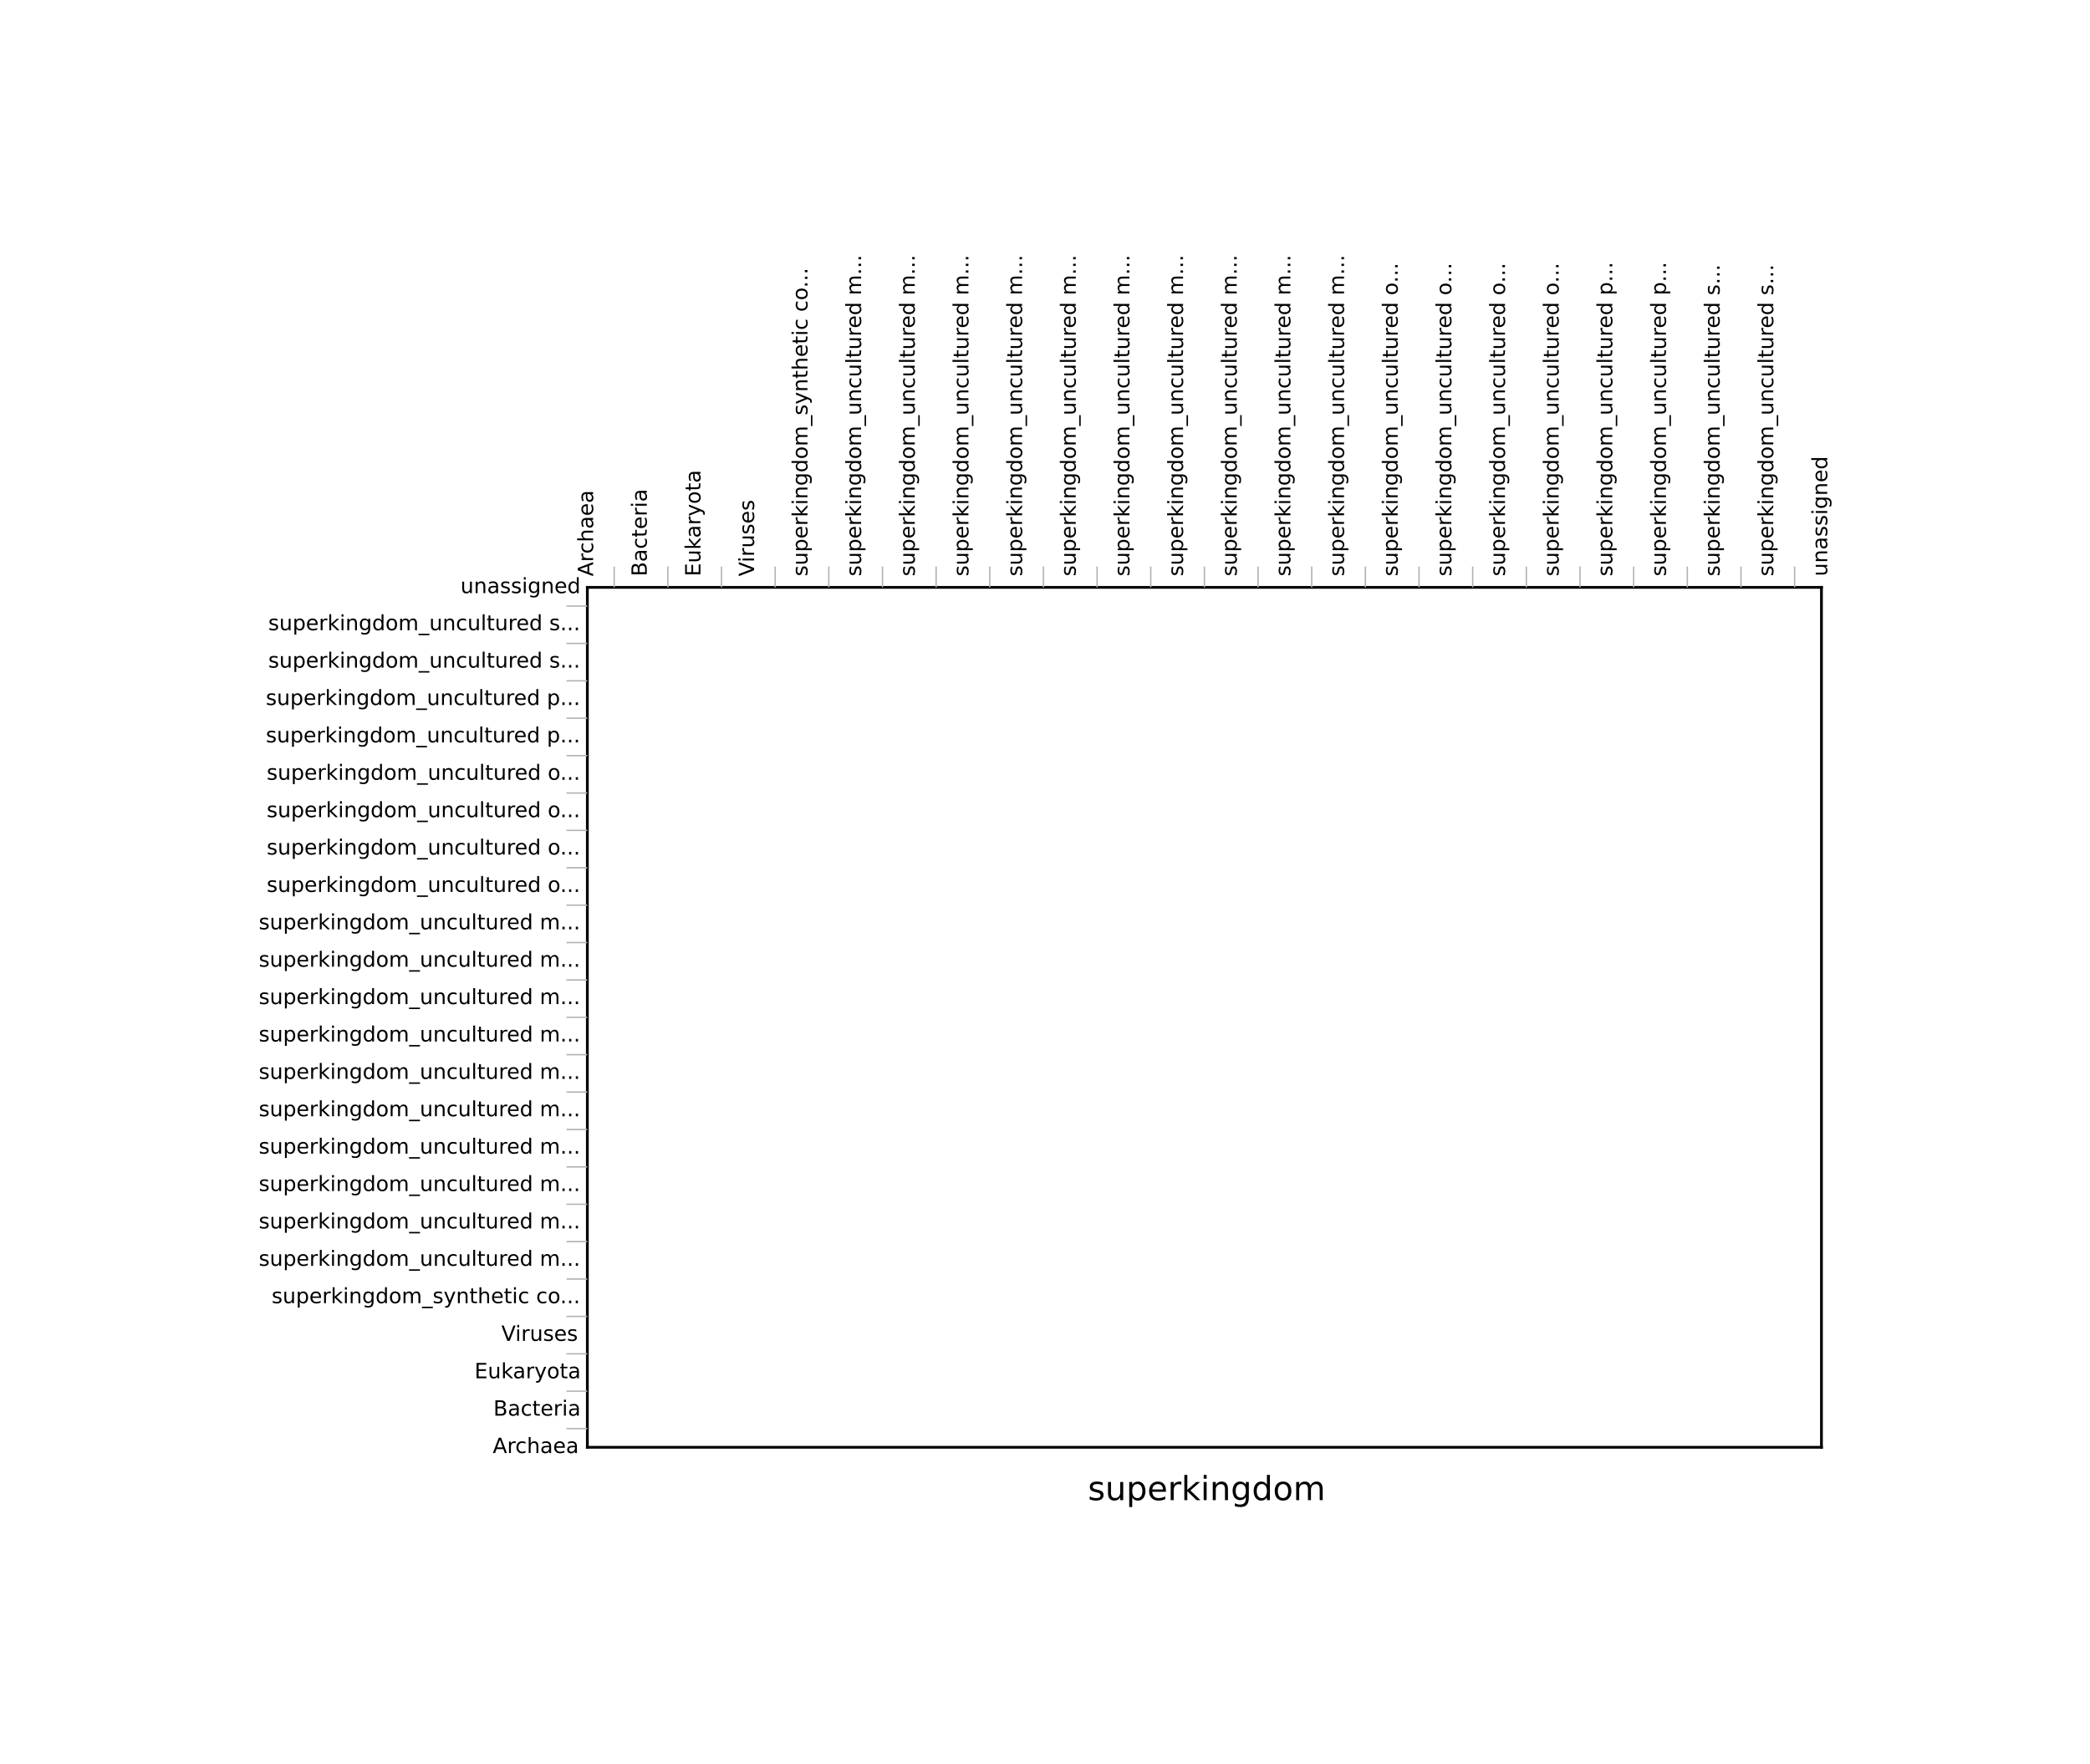 <?xml version="1.0" encoding="utf-8" standalone="no"?>
<!DOCTYPE svg PUBLIC "-//W3C//DTD SVG 1.1//EN"
  "http://www.w3.org/Graphics/SVG/1.1/DTD/svg11.dtd">
<!-- Created with matplotlib (http://matplotlib.org/) -->
<svg height="638pt" version="1.1" viewBox="0 0 756 638" width="756pt" xmlns="http://www.w3.org/2000/svg" xmlns:xlink="http://www.w3.org/1999/xlink">
 <defs>
  <style type="text/css">
*{stroke-linecap:butt;stroke-linejoin:round;}
  </style>
 </defs>
 <g id="figure_1">
  <g id="patch_1">
   <path d="
M0 638.714
L756.118 638.714
L756.118 0
L0 0
z
" style="fill:none;"/>
  </g>
  <g id="axes_1">
   <g id="patch_2">
    <path d="
M212.46 523.5
L658.86 523.5
L658.86 212.46
L212.46 212.46
z
" style="fill:none;"/>
   </g>
   <g id="patch_3">
    <path d="
M212.46 212.46
L658.86 212.46" style="fill:none;stroke:#000000;stroke-linecap:square;stroke-linejoin:miter;"/>
   </g>
   <g id="patch_4">
    <path d="
M658.86 523.5
L658.86 212.46" style="fill:none;stroke:#000000;stroke-linecap:square;stroke-linejoin:miter;"/>
   </g>
   <g id="patch_5">
    <path d="
M212.46 523.5
L658.86 523.5" style="fill:none;stroke:#000000;stroke-linecap:square;stroke-linejoin:miter;"/>
   </g>
   <g id="patch_6">
    <path d="
M212.46 523.5
L212.46 212.46" style="fill:none;stroke:#000000;stroke-linecap:square;stroke-linejoin:miter;"/>
   </g>
   <g id="matplotlib.axis_1">
    <g id="xtick_1">
     <g id="line2d_1">
      <defs>
       <path d="
M0 0
L0 0" id="m48243eeccc" style="stroke:#000000;stroke-width:0.5;"/>
      </defs>
      <g>
       <use style="stroke:#000000;stroke-width:0.5;" x="212.46" xlink:href="#m48243eeccc" y="212.46"/>
      </g>
     </g>
     <g id="text_1">
      <!-- Archaea -->
      <defs>
       <path d="
M41.109 46.297
Q39.594 47.172 37.812 47.578
Q36.031 48 33.891 48
Q26.266 48 22.188 43.047
Q18.109 38.094 18.109 28.812
L18.109 0
L9.078 0
L9.078 54.688
L18.109 54.688
L18.109 46.188
Q20.953 51.172 25.484 53.578
Q30.031 56 36.531 56
Q37.453 56 38.578 55.875
Q39.703 55.766 41.062 55.516
z
" id="DejaVuSans-72"/>
       <path d="
M34.188 63.188
L20.797 26.906
L47.609 26.906
z

M28.609 72.906
L39.797 72.906
L67.578 0
L57.328 0
L50.688 18.703
L17.828 18.703
L11.188 0
L0.781 0
z
" id="DejaVuSans-41"/>
       <path d="
M54.891 33.016
L54.891 0
L45.906 0
L45.906 32.719
Q45.906 40.484 42.875 44.328
Q39.844 48.188 33.797 48.188
Q26.516 48.188 22.312 43.547
Q18.109 38.922 18.109 30.906
L18.109 0
L9.078 0
L9.078 75.984
L18.109 75.984
L18.109 46.188
Q21.344 51.125 25.703 53.562
Q30.078 56 35.797 56
Q45.219 56 50.047 50.172
Q54.891 44.344 54.891 33.016" id="DejaVuSans-68"/>
       <path d="
M56.203 29.594
L56.203 25.203
L14.891 25.203
Q15.484 15.922 20.484 11.062
Q25.484 6.203 34.422 6.203
Q39.594 6.203 44.453 7.469
Q49.312 8.734 54.109 11.281
L54.109 2.781
Q49.266 0.734 44.188 -0.344
Q39.109 -1.422 33.891 -1.422
Q20.797 -1.422 13.156 6.188
Q5.516 13.812 5.516 26.812
Q5.516 40.234 12.766 48.109
Q20.016 56 32.328 56
Q43.359 56 49.781 48.891
Q56.203 41.797 56.203 29.594
M47.219 32.234
Q47.125 39.594 43.094 43.984
Q39.062 48.391 32.422 48.391
Q24.906 48.391 20.391 44.141
Q15.875 39.891 15.188 32.172
z
" id="DejaVuSans-65"/>
       <path d="
M48.781 52.594
L48.781 44.188
Q44.969 46.297 41.141 47.344
Q37.312 48.391 33.406 48.391
Q24.656 48.391 19.812 42.844
Q14.984 37.312 14.984 27.297
Q14.984 17.281 19.812 11.734
Q24.656 6.203 33.406 6.203
Q37.312 6.203 41.141 7.25
Q44.969 8.297 48.781 10.406
L48.781 2.094
Q45.016 0.344 40.984 -0.531
Q36.969 -1.422 32.422 -1.422
Q20.062 -1.422 12.781 6.344
Q5.516 14.109 5.516 27.297
Q5.516 40.672 12.859 48.328
Q20.219 56 33.016 56
Q37.156 56 41.109 55.141
Q45.062 54.297 48.781 52.594" id="DejaVuSans-63"/>
       <path d="
M34.281 27.484
Q23.391 27.484 19.188 25
Q14.984 22.516 14.984 16.5
Q14.984 11.719 18.141 8.906
Q21.297 6.109 26.703 6.109
Q34.188 6.109 38.703 11.406
Q43.219 16.703 43.219 25.484
L43.219 27.484
z

M52.203 31.203
L52.203 0
L43.219 0
L43.219 8.297
Q40.141 3.328 35.547 0.953
Q30.953 -1.422 24.312 -1.422
Q15.922 -1.422 10.953 3.297
Q6 8.016 6 15.922
Q6 25.141 12.172 29.828
Q18.359 34.516 30.609 34.516
L43.219 34.516
L43.219 35.406
Q43.219 41.609 39.141 45
Q35.062 48.391 27.688 48.391
Q23 48.391 18.547 47.266
Q14.109 46.141 10.016 43.891
L10.016 52.203
Q14.938 54.109 19.578 55.047
Q24.219 56 28.609 56
Q40.484 56 46.344 49.844
Q52.203 43.703 52.203 31.203" id="DejaVuSans-61"/>
      </defs>
      <g transform="translate(214.546 208.46)rotate(-90.0)scale(0.076 -0.076)">
       <use xlink:href="#DejaVuSans-41"/>
       <use x="68.408" xlink:href="#DejaVuSans-72"/>
       <use x="107.271" xlink:href="#DejaVuSans-63"/>
       <use x="162.252" xlink:href="#DejaVuSans-68"/>
       <use x="225.631" xlink:href="#DejaVuSans-61"/>
       <use x="286.91" xlink:href="#DejaVuSans-65"/>
       <use x="348.434" xlink:href="#DejaVuSans-61"/>
      </g>
     </g>
    </g>
    <g id="xtick_2">
     <g id="line2d_2">
      <g>
       <use style="stroke:#000000;stroke-width:0.5;" x="231.869" xlink:href="#m48243eeccc" y="212.46"/>
      </g>
     </g>
     <g id="text_2">
      <!-- Bacteria -->
      <defs>
       <path d="
M18.312 70.219
L18.312 54.688
L36.812 54.688
L36.812 47.703
L18.312 47.703
L18.312 18.016
Q18.312 11.328 20.141 9.422
Q21.969 7.516 27.594 7.516
L36.812 7.516
L36.812 0
L27.594 0
Q17.188 0 13.234 3.875
Q9.281 7.766 9.281 18.016
L9.281 47.703
L2.688 47.703
L2.688 54.688
L9.281 54.688
L9.281 70.219
z
" id="DejaVuSans-74"/>
       <path d="
M19.672 34.812
L19.672 8.109
L35.5 8.109
Q43.453 8.109 47.281 11.406
Q51.125 14.703 51.125 21.484
Q51.125 28.328 47.281 31.562
Q43.453 34.812 35.5 34.812
z

M19.672 64.797
L19.672 42.828
L34.281 42.828
Q41.5 42.828 45.031 45.531
Q48.578 48.25 48.578 53.812
Q48.578 59.328 45.031 62.062
Q41.5 64.797 34.281 64.797
z

M9.812 72.906
L35.016 72.906
Q46.297 72.906 52.391 68.219
Q58.5 63.531 58.5 54.891
Q58.5 48.188 55.375 44.234
Q52.25 40.281 46.188 39.312
Q53.469 37.75 57.5 32.781
Q61.531 27.828 61.531 20.406
Q61.531 10.641 54.891 5.312
Q48.25 0 35.984 0
L9.812 0
z
" id="DejaVuSans-42"/>
       <path d="
M9.422 54.688
L18.406 54.688
L18.406 0
L9.422 0
z

M9.422 75.984
L18.406 75.984
L18.406 64.594
L9.422 64.594
z
" id="DejaVuSans-69"/>
      </defs>
      <g transform="translate(233.955 208.46)rotate(-90.0)scale(0.076 -0.076)">
       <use xlink:href="#DejaVuSans-42"/>
       <use x="68.604" xlink:href="#DejaVuSans-61"/>
       <use x="129.883" xlink:href="#DejaVuSans-63"/>
       <use x="184.863" xlink:href="#DejaVuSans-74"/>
       <use x="224.072" xlink:href="#DejaVuSans-65"/>
       <use x="285.596" xlink:href="#DejaVuSans-72"/>
       <use x="326.709" xlink:href="#DejaVuSans-69"/>
       <use x="354.492" xlink:href="#DejaVuSans-61"/>
      </g>
     </g>
    </g>
    <g id="xtick_3">
     <g id="line2d_3">
      <g>
       <use style="stroke:#000000;stroke-width:0.5;" x="251.277" xlink:href="#m48243eeccc" y="212.46"/>
      </g>
     </g>
     <g id="text_3">
      <!-- Eukaryota -->
      <defs>
       <path d="
M8.5 21.578
L8.5 54.688
L17.484 54.688
L17.484 21.922
Q17.484 14.156 20.5 10.266
Q23.531 6.391 29.594 6.391
Q36.859 6.391 41.078 11.031
Q45.312 15.672 45.312 23.688
L45.312 54.688
L54.297 54.688
L54.297 0
L45.312 0
L45.312 8.406
Q42.047 3.422 37.719 1
Q33.406 -1.422 27.688 -1.422
Q18.266 -1.422 13.375 4.438
Q8.5 10.297 8.5 21.578
M31.109 56
z
" id="DejaVuSans-75"/>
       <path d="
M9.812 72.906
L55.906 72.906
L55.906 64.594
L19.672 64.594
L19.672 43.016
L54.391 43.016
L54.391 34.719
L19.672 34.719
L19.672 8.297
L56.781 8.297
L56.781 0
L9.812 0
z
" id="DejaVuSans-45"/>
       <path d="
M9.078 75.984
L18.109 75.984
L18.109 31.109
L44.922 54.688
L56.391 54.688
L27.391 29.109
L57.625 0
L45.906 0
L18.109 26.703
L18.109 0
L9.078 0
z
" id="DejaVuSans-6b"/>
       <path d="
M32.172 -5.078
Q28.375 -14.844 24.75 -17.812
Q21.141 -20.797 15.094 -20.797
L7.906 -20.797
L7.906 -13.281
L13.188 -13.281
Q16.891 -13.281 18.938 -11.516
Q21 -9.766 23.484 -3.219
L25.094 0.875
L2.984 54.688
L12.5 54.688
L29.594 11.922
L46.688 54.688
L56.203 54.688
z
" id="DejaVuSans-79"/>
       <path d="
M30.609 48.391
Q23.391 48.391 19.188 42.75
Q14.984 37.109 14.984 27.297
Q14.984 17.484 19.156 11.844
Q23.344 6.203 30.609 6.203
Q37.797 6.203 41.984 11.859
Q46.188 17.531 46.188 27.297
Q46.188 37.016 41.984 42.703
Q37.797 48.391 30.609 48.391
M30.609 56
Q42.328 56 49.016 48.375
Q55.719 40.766 55.719 27.297
Q55.719 13.875 49.016 6.219
Q42.328 -1.422 30.609 -1.422
Q18.844 -1.422 12.172 6.219
Q5.516 13.875 5.516 27.297
Q5.516 40.766 12.172 48.375
Q18.844 56 30.609 56" id="DejaVuSans-6f"/>
      </defs>
      <g transform="translate(253.364 208.46)rotate(-90.0)scale(0.076 -0.076)">
       <use xlink:href="#DejaVuSans-45"/>
       <use x="63.184" xlink:href="#DejaVuSans-75"/>
       <use x="126.562" xlink:href="#DejaVuSans-6b"/>
       <use x="182.723" xlink:href="#DejaVuSans-61"/>
       <use x="244.002" xlink:href="#DejaVuSans-72"/>
       <use x="285.115" xlink:href="#DejaVuSans-79"/>
       <use x="344.295" xlink:href="#DejaVuSans-6f"/>
       <use x="405.477" xlink:href="#DejaVuSans-74"/>
       <use x="444.686" xlink:href="#DejaVuSans-61"/>
      </g>
     </g>
    </g>
    <g id="xtick_4">
     <g id="line2d_4">
      <g>
       <use style="stroke:#000000;stroke-width:0.5;" x="270.686" xlink:href="#m48243eeccc" y="212.46"/>
      </g>
     </g>
     <g id="text_4">
      <!-- Viruses -->
      <defs>
       <path d="
M28.609 0
L0.781 72.906
L11.078 72.906
L34.188 11.531
L57.328 72.906
L67.578 72.906
L39.797 0
z
" id="DejaVuSans-56"/>
       <path d="
M44.281 53.078
L44.281 44.578
Q40.484 46.531 36.375 47.5
Q32.281 48.484 27.875 48.484
Q21.188 48.484 17.844 46.438
Q14.5 44.391 14.5 40.281
Q14.5 37.156 16.891 35.375
Q19.281 33.594 26.516 31.984
L29.594 31.297
Q39.156 29.25 43.188 25.516
Q47.219 21.781 47.219 15.094
Q47.219 7.469 41.188 3.016
Q35.156 -1.422 24.609 -1.422
Q20.219 -1.422 15.453 -0.562
Q10.688 0.297 5.422 2
L5.422 11.281
Q10.406 8.688 15.234 7.391
Q20.062 6.109 24.812 6.109
Q31.156 6.109 34.562 8.281
Q37.984 10.453 37.984 14.406
Q37.984 18.062 35.516 20.016
Q33.062 21.969 24.703 23.781
L21.578 24.516
Q13.234 26.266 9.516 29.906
Q5.812 33.547 5.812 39.891
Q5.812 47.609 11.281 51.797
Q16.75 56 26.812 56
Q31.781 56 36.172 55.266
Q40.578 54.547 44.281 53.078" id="DejaVuSans-73"/>
      </defs>
      <g transform="translate(272.772 208.46)rotate(-90.0)scale(0.076 -0.076)">
       <use xlink:href="#DejaVuSans-56"/>
       <use x="66.158" xlink:href="#DejaVuSans-69"/>
       <use x="93.941" xlink:href="#DejaVuSans-72"/>
       <use x="135.055" xlink:href="#DejaVuSans-75"/>
       <use x="198.434" xlink:href="#DejaVuSans-73"/>
       <use x="250.533" xlink:href="#DejaVuSans-65"/>
       <use x="312.057" xlink:href="#DejaVuSans-73"/>
      </g>
     </g>
    </g>
    <g id="xtick_5">
     <g id="line2d_5">
      <g>
       <use style="stroke:#000000;stroke-width:0.5;" x="290.095" xlink:href="#m48243eeccc" y="212.46"/>
      </g>
     </g>
     <g id="text_5">
      <!-- superkingdom_synthetic co... -->
      <defs>
       <path d="
M10.688 12.406
L21 12.406
L21 0
L10.688 0
z
" id="DejaVuSans-2e"/>
       <path d="
M52 44.188
Q55.375 50.25 60.062 53.125
Q64.75 56 71.094 56
Q79.641 56 84.281 50.016
Q88.922 44.047 88.922 33.016
L88.922 0
L79.891 0
L79.891 32.719
Q79.891 40.578 77.094 44.375
Q74.312 48.188 68.609 48.188
Q61.625 48.188 57.562 43.547
Q53.516 38.922 53.516 30.906
L53.516 0
L44.484 0
L44.484 32.719
Q44.484 40.625 41.703 44.406
Q38.922 48.188 33.109 48.188
Q26.219 48.188 22.156 43.531
Q18.109 38.875 18.109 30.906
L18.109 0
L9.078 0
L9.078 54.688
L18.109 54.688
L18.109 46.188
Q21.188 51.219 25.484 53.609
Q29.781 56 35.688 56
Q41.656 56 45.828 52.969
Q50 49.953 52 44.188" id="DejaVuSans-6d"/>
       <path d="
M54.891 33.016
L54.891 0
L45.906 0
L45.906 32.719
Q45.906 40.484 42.875 44.328
Q39.844 48.188 33.797 48.188
Q26.516 48.188 22.312 43.547
Q18.109 38.922 18.109 30.906
L18.109 0
L9.078 0
L9.078 54.688
L18.109 54.688
L18.109 46.188
Q21.344 51.125 25.703 53.562
Q30.078 56 35.797 56
Q45.219 56 50.047 50.172
Q54.891 44.344 54.891 33.016" id="DejaVuSans-6e"/>
       <path d="
M50.984 -16.609
L50.984 -23.578
L-0.984 -23.578
L-0.984 -16.609
z
" id="DejaVuSans-5f"/>
       <path id="DejaVuSans-20"/>
       <path d="
M45.406 27.984
Q45.406 37.75 41.375 43.109
Q37.359 48.484 30.078 48.484
Q22.859 48.484 18.828 43.109
Q14.797 37.75 14.797 27.984
Q14.797 18.266 18.828 12.891
Q22.859 7.516 30.078 7.516
Q37.359 7.516 41.375 12.891
Q45.406 18.266 45.406 27.984
M54.391 6.781
Q54.391 -7.172 48.188 -13.984
Q42 -20.797 29.203 -20.797
Q24.469 -20.797 20.266 -20.094
Q16.062 -19.391 12.109 -17.922
L12.109 -9.188
Q16.062 -11.328 19.922 -12.344
Q23.781 -13.375 27.781 -13.375
Q36.625 -13.375 41.016 -8.766
Q45.406 -4.156 45.406 5.172
L45.406 9.625
Q42.625 4.781 38.281 2.391
Q33.938 0 27.875 0
Q17.828 0 11.672 7.656
Q5.516 15.328 5.516 27.984
Q5.516 40.672 11.672 48.328
Q17.828 56 27.875 56
Q33.938 56 38.281 53.609
Q42.625 51.219 45.406 46.391
L45.406 54.688
L54.391 54.688
z
" id="DejaVuSans-67"/>
       <path d="
M45.406 46.391
L45.406 75.984
L54.391 75.984
L54.391 0
L45.406 0
L45.406 8.203
Q42.578 3.328 38.25 0.953
Q33.938 -1.422 27.875 -1.422
Q17.969 -1.422 11.734 6.484
Q5.516 14.406 5.516 27.297
Q5.516 40.188 11.734 48.094
Q17.969 56 27.875 56
Q33.938 56 38.25 53.625
Q42.578 51.266 45.406 46.391
M14.797 27.297
Q14.797 17.391 18.875 11.75
Q22.953 6.109 30.078 6.109
Q37.203 6.109 41.297 11.75
Q45.406 17.391 45.406 27.297
Q45.406 37.203 41.297 42.844
Q37.203 48.484 30.078 48.484
Q22.953 48.484 18.875 42.844
Q14.797 37.203 14.797 27.297" id="DejaVuSans-64"/>
       <path d="
M18.109 8.203
L18.109 -20.797
L9.078 -20.797
L9.078 54.688
L18.109 54.688
L18.109 46.391
Q20.953 51.266 25.266 53.625
Q29.594 56 35.594 56
Q45.562 56 51.781 48.094
Q58.016 40.188 58.016 27.297
Q58.016 14.406 51.781 6.484
Q45.562 -1.422 35.594 -1.422
Q29.594 -1.422 25.266 0.953
Q20.953 3.328 18.109 8.203
M48.688 27.297
Q48.688 37.203 44.609 42.844
Q40.531 48.484 33.406 48.484
Q26.266 48.484 22.188 42.844
Q18.109 37.203 18.109 27.297
Q18.109 17.391 22.188 11.75
Q26.266 6.109 33.406 6.109
Q40.531 6.109 44.609 11.75
Q48.688 17.391 48.688 27.297" id="DejaVuSans-70"/>
      </defs>
      <g transform="translate(292.076 208.46)rotate(-90.0)scale(0.076 -0.076)">
       <use xlink:href="#DejaVuSans-73"/>
       <use x="52.1" xlink:href="#DejaVuSans-75"/>
       <use x="115.479" xlink:href="#DejaVuSans-70"/>
       <use x="178.955" xlink:href="#DejaVuSans-65"/>
       <use x="240.479" xlink:href="#DejaVuSans-72"/>
       <use x="281.592" xlink:href="#DejaVuSans-6b"/>
       <use x="339.502" xlink:href="#DejaVuSans-69"/>
       <use x="367.285" xlink:href="#DejaVuSans-6e"/>
       <use x="430.664" xlink:href="#DejaVuSans-67"/>
       <use x="494.141" xlink:href="#DejaVuSans-64"/>
       <use x="557.617" xlink:href="#DejaVuSans-6f"/>
       <use x="618.799" xlink:href="#DejaVuSans-6d"/>
       <use x="716.211" xlink:href="#DejaVuSans-5f"/>
       <use x="766.211" xlink:href="#DejaVuSans-73"/>
       <use x="818.311" xlink:href="#DejaVuSans-79"/>
       <use x="877.49" xlink:href="#DejaVuSans-6e"/>
       <use x="940.869" xlink:href="#DejaVuSans-74"/>
       <use x="980.078" xlink:href="#DejaVuSans-68"/>
       <use x="1043.457" xlink:href="#DejaVuSans-65"/>
       <use x="1104.98" xlink:href="#DejaVuSans-74"/>
       <use x="1144.189" xlink:href="#DejaVuSans-69"/>
       <use x="1171.973" xlink:href="#DejaVuSans-63"/>
       <use x="1226.953" xlink:href="#DejaVuSans-20"/>
       <use x="1258.74" xlink:href="#DejaVuSans-63"/>
       <use x="1313.721" xlink:href="#DejaVuSans-6f"/>
       <use x="1373.152" xlink:href="#DejaVuSans-2e"/>
       <use x="1404.939" xlink:href="#DejaVuSans-2e"/>
       <use x="1436.727" xlink:href="#DejaVuSans-2e"/>
      </g>
     </g>
    </g>
    <g id="xtick_6">
     <g id="line2d_6">
      <g>
       <use style="stroke:#000000;stroke-width:0.5;" x="309.504" xlink:href="#m48243eeccc" y="212.46"/>
      </g>
     </g>
     <g id="text_6">
      <!-- superkingdom_uncultured m... -->
      <defs>
       <path d="
M9.422 75.984
L18.406 75.984
L18.406 0
L9.422 0
z
" id="DejaVuSans-6c"/>
      </defs>
      <g transform="translate(311.484 208.46)rotate(-90.0)scale(0.076 -0.076)">
       <use xlink:href="#DejaVuSans-73"/>
       <use x="52.1" xlink:href="#DejaVuSans-75"/>
       <use x="115.479" xlink:href="#DejaVuSans-70"/>
       <use x="178.955" xlink:href="#DejaVuSans-65"/>
       <use x="240.479" xlink:href="#DejaVuSans-72"/>
       <use x="281.592" xlink:href="#DejaVuSans-6b"/>
       <use x="339.502" xlink:href="#DejaVuSans-69"/>
       <use x="367.285" xlink:href="#DejaVuSans-6e"/>
       <use x="430.664" xlink:href="#DejaVuSans-67"/>
       <use x="494.141" xlink:href="#DejaVuSans-64"/>
       <use x="557.617" xlink:href="#DejaVuSans-6f"/>
       <use x="618.799" xlink:href="#DejaVuSans-6d"/>
       <use x="716.211" xlink:href="#DejaVuSans-5f"/>
       <use x="766.211" xlink:href="#DejaVuSans-75"/>
       <use x="829.59" xlink:href="#DejaVuSans-6e"/>
       <use x="892.969" xlink:href="#DejaVuSans-63"/>
       <use x="947.949" xlink:href="#DejaVuSans-75"/>
       <use x="1011.328" xlink:href="#DejaVuSans-6c"/>
       <use x="1039.111" xlink:href="#DejaVuSans-74"/>
       <use x="1078.32" xlink:href="#DejaVuSans-75"/>
       <use x="1141.699" xlink:href="#DejaVuSans-72"/>
       <use x="1180.562" xlink:href="#DejaVuSans-65"/>
       <use x="1242.086" xlink:href="#DejaVuSans-64"/>
       <use x="1305.562" xlink:href="#DejaVuSans-20"/>
       <use x="1337.35" xlink:href="#DejaVuSans-6d"/>
       <use x="1434.762" xlink:href="#DejaVuSans-2e"/>
       <use x="1466.549" xlink:href="#DejaVuSans-2e"/>
       <use x="1498.336" xlink:href="#DejaVuSans-2e"/>
      </g>
     </g>
    </g>
    <g id="xtick_7">
     <g id="line2d_7">
      <g>
       <use style="stroke:#000000;stroke-width:0.5;" x="328.912" xlink:href="#m48243eeccc" y="212.46"/>
      </g>
     </g>
     <g id="text_7">
      <!-- superkingdom_uncultured m... -->
      <g transform="translate(330.893 208.46)rotate(-90.0)scale(0.076 -0.076)">
       <use xlink:href="#DejaVuSans-73"/>
       <use x="52.1" xlink:href="#DejaVuSans-75"/>
       <use x="115.479" xlink:href="#DejaVuSans-70"/>
       <use x="178.955" xlink:href="#DejaVuSans-65"/>
       <use x="240.479" xlink:href="#DejaVuSans-72"/>
       <use x="281.592" xlink:href="#DejaVuSans-6b"/>
       <use x="339.502" xlink:href="#DejaVuSans-69"/>
       <use x="367.285" xlink:href="#DejaVuSans-6e"/>
       <use x="430.664" xlink:href="#DejaVuSans-67"/>
       <use x="494.141" xlink:href="#DejaVuSans-64"/>
       <use x="557.617" xlink:href="#DejaVuSans-6f"/>
       <use x="618.799" xlink:href="#DejaVuSans-6d"/>
       <use x="716.211" xlink:href="#DejaVuSans-5f"/>
       <use x="766.211" xlink:href="#DejaVuSans-75"/>
       <use x="829.59" xlink:href="#DejaVuSans-6e"/>
       <use x="892.969" xlink:href="#DejaVuSans-63"/>
       <use x="947.949" xlink:href="#DejaVuSans-75"/>
       <use x="1011.328" xlink:href="#DejaVuSans-6c"/>
       <use x="1039.111" xlink:href="#DejaVuSans-74"/>
       <use x="1078.32" xlink:href="#DejaVuSans-75"/>
       <use x="1141.699" xlink:href="#DejaVuSans-72"/>
       <use x="1180.562" xlink:href="#DejaVuSans-65"/>
       <use x="1242.086" xlink:href="#DejaVuSans-64"/>
       <use x="1305.562" xlink:href="#DejaVuSans-20"/>
       <use x="1337.35" xlink:href="#DejaVuSans-6d"/>
       <use x="1434.762" xlink:href="#DejaVuSans-2e"/>
       <use x="1466.549" xlink:href="#DejaVuSans-2e"/>
       <use x="1498.336" xlink:href="#DejaVuSans-2e"/>
      </g>
     </g>
    </g>
    <g id="xtick_8">
     <g id="line2d_8">
      <g>
       <use style="stroke:#000000;stroke-width:0.5;" x="348.321" xlink:href="#m48243eeccc" y="212.46"/>
      </g>
     </g>
     <g id="text_8">
      <!-- superkingdom_uncultured m... -->
      <g transform="translate(350.302 208.46)rotate(-90.0)scale(0.076 -0.076)">
       <use xlink:href="#DejaVuSans-73"/>
       <use x="52.1" xlink:href="#DejaVuSans-75"/>
       <use x="115.479" xlink:href="#DejaVuSans-70"/>
       <use x="178.955" xlink:href="#DejaVuSans-65"/>
       <use x="240.479" xlink:href="#DejaVuSans-72"/>
       <use x="281.592" xlink:href="#DejaVuSans-6b"/>
       <use x="339.502" xlink:href="#DejaVuSans-69"/>
       <use x="367.285" xlink:href="#DejaVuSans-6e"/>
       <use x="430.664" xlink:href="#DejaVuSans-67"/>
       <use x="494.141" xlink:href="#DejaVuSans-64"/>
       <use x="557.617" xlink:href="#DejaVuSans-6f"/>
       <use x="618.799" xlink:href="#DejaVuSans-6d"/>
       <use x="716.211" xlink:href="#DejaVuSans-5f"/>
       <use x="766.211" xlink:href="#DejaVuSans-75"/>
       <use x="829.59" xlink:href="#DejaVuSans-6e"/>
       <use x="892.969" xlink:href="#DejaVuSans-63"/>
       <use x="947.949" xlink:href="#DejaVuSans-75"/>
       <use x="1011.328" xlink:href="#DejaVuSans-6c"/>
       <use x="1039.111" xlink:href="#DejaVuSans-74"/>
       <use x="1078.32" xlink:href="#DejaVuSans-75"/>
       <use x="1141.699" xlink:href="#DejaVuSans-72"/>
       <use x="1180.562" xlink:href="#DejaVuSans-65"/>
       <use x="1242.086" xlink:href="#DejaVuSans-64"/>
       <use x="1305.562" xlink:href="#DejaVuSans-20"/>
       <use x="1337.35" xlink:href="#DejaVuSans-6d"/>
       <use x="1434.762" xlink:href="#DejaVuSans-2e"/>
       <use x="1466.549" xlink:href="#DejaVuSans-2e"/>
       <use x="1498.336" xlink:href="#DejaVuSans-2e"/>
      </g>
     </g>
    </g>
    <g id="xtick_9">
     <g id="line2d_9">
      <g>
       <use style="stroke:#000000;stroke-width:0.5;" x="367.73" xlink:href="#m48243eeccc" y="212.46"/>
      </g>
     </g>
     <g id="text_9">
      <!-- superkingdom_uncultured m... -->
      <g transform="translate(369.711 208.46)rotate(-90.0)scale(0.076 -0.076)">
       <use xlink:href="#DejaVuSans-73"/>
       <use x="52.1" xlink:href="#DejaVuSans-75"/>
       <use x="115.479" xlink:href="#DejaVuSans-70"/>
       <use x="178.955" xlink:href="#DejaVuSans-65"/>
       <use x="240.479" xlink:href="#DejaVuSans-72"/>
       <use x="281.592" xlink:href="#DejaVuSans-6b"/>
       <use x="339.502" xlink:href="#DejaVuSans-69"/>
       <use x="367.285" xlink:href="#DejaVuSans-6e"/>
       <use x="430.664" xlink:href="#DejaVuSans-67"/>
       <use x="494.141" xlink:href="#DejaVuSans-64"/>
       <use x="557.617" xlink:href="#DejaVuSans-6f"/>
       <use x="618.799" xlink:href="#DejaVuSans-6d"/>
       <use x="716.211" xlink:href="#DejaVuSans-5f"/>
       <use x="766.211" xlink:href="#DejaVuSans-75"/>
       <use x="829.59" xlink:href="#DejaVuSans-6e"/>
       <use x="892.969" xlink:href="#DejaVuSans-63"/>
       <use x="947.949" xlink:href="#DejaVuSans-75"/>
       <use x="1011.328" xlink:href="#DejaVuSans-6c"/>
       <use x="1039.111" xlink:href="#DejaVuSans-74"/>
       <use x="1078.32" xlink:href="#DejaVuSans-75"/>
       <use x="1141.699" xlink:href="#DejaVuSans-72"/>
       <use x="1180.562" xlink:href="#DejaVuSans-65"/>
       <use x="1242.086" xlink:href="#DejaVuSans-64"/>
       <use x="1305.562" xlink:href="#DejaVuSans-20"/>
       <use x="1337.35" xlink:href="#DejaVuSans-6d"/>
       <use x="1434.762" xlink:href="#DejaVuSans-2e"/>
       <use x="1466.549" xlink:href="#DejaVuSans-2e"/>
       <use x="1498.336" xlink:href="#DejaVuSans-2e"/>
      </g>
     </g>
    </g>
    <g id="xtick_10">
     <g id="line2d_10">
      <g>
       <use style="stroke:#000000;stroke-width:0.5;" x="387.138" xlink:href="#m48243eeccc" y="212.46"/>
      </g>
     </g>
     <g id="text_10">
      <!-- superkingdom_uncultured m... -->
      <g transform="translate(389.119 208.46)rotate(-90.0)scale(0.076 -0.076)">
       <use xlink:href="#DejaVuSans-73"/>
       <use x="52.1" xlink:href="#DejaVuSans-75"/>
       <use x="115.479" xlink:href="#DejaVuSans-70"/>
       <use x="178.955" xlink:href="#DejaVuSans-65"/>
       <use x="240.479" xlink:href="#DejaVuSans-72"/>
       <use x="281.592" xlink:href="#DejaVuSans-6b"/>
       <use x="339.502" xlink:href="#DejaVuSans-69"/>
       <use x="367.285" xlink:href="#DejaVuSans-6e"/>
       <use x="430.664" xlink:href="#DejaVuSans-67"/>
       <use x="494.141" xlink:href="#DejaVuSans-64"/>
       <use x="557.617" xlink:href="#DejaVuSans-6f"/>
       <use x="618.799" xlink:href="#DejaVuSans-6d"/>
       <use x="716.211" xlink:href="#DejaVuSans-5f"/>
       <use x="766.211" xlink:href="#DejaVuSans-75"/>
       <use x="829.59" xlink:href="#DejaVuSans-6e"/>
       <use x="892.969" xlink:href="#DejaVuSans-63"/>
       <use x="947.949" xlink:href="#DejaVuSans-75"/>
       <use x="1011.328" xlink:href="#DejaVuSans-6c"/>
       <use x="1039.111" xlink:href="#DejaVuSans-74"/>
       <use x="1078.32" xlink:href="#DejaVuSans-75"/>
       <use x="1141.699" xlink:href="#DejaVuSans-72"/>
       <use x="1180.562" xlink:href="#DejaVuSans-65"/>
       <use x="1242.086" xlink:href="#DejaVuSans-64"/>
       <use x="1305.562" xlink:href="#DejaVuSans-20"/>
       <use x="1337.35" xlink:href="#DejaVuSans-6d"/>
       <use x="1434.762" xlink:href="#DejaVuSans-2e"/>
       <use x="1466.549" xlink:href="#DejaVuSans-2e"/>
       <use x="1498.336" xlink:href="#DejaVuSans-2e"/>
      </g>
     </g>
    </g>
    <g id="xtick_11">
     <g id="line2d_11">
      <g>
       <use style="stroke:#000000;stroke-width:0.5;" x="406.547" xlink:href="#m48243eeccc" y="212.46"/>
      </g>
     </g>
     <g id="text_11">
      <!-- superkingdom_uncultured m... -->
      <g transform="translate(408.528 208.46)rotate(-90.0)scale(0.076 -0.076)">
       <use xlink:href="#DejaVuSans-73"/>
       <use x="52.1" xlink:href="#DejaVuSans-75"/>
       <use x="115.479" xlink:href="#DejaVuSans-70"/>
       <use x="178.955" xlink:href="#DejaVuSans-65"/>
       <use x="240.479" xlink:href="#DejaVuSans-72"/>
       <use x="281.592" xlink:href="#DejaVuSans-6b"/>
       <use x="339.502" xlink:href="#DejaVuSans-69"/>
       <use x="367.285" xlink:href="#DejaVuSans-6e"/>
       <use x="430.664" xlink:href="#DejaVuSans-67"/>
       <use x="494.141" xlink:href="#DejaVuSans-64"/>
       <use x="557.617" xlink:href="#DejaVuSans-6f"/>
       <use x="618.799" xlink:href="#DejaVuSans-6d"/>
       <use x="716.211" xlink:href="#DejaVuSans-5f"/>
       <use x="766.211" xlink:href="#DejaVuSans-75"/>
       <use x="829.59" xlink:href="#DejaVuSans-6e"/>
       <use x="892.969" xlink:href="#DejaVuSans-63"/>
       <use x="947.949" xlink:href="#DejaVuSans-75"/>
       <use x="1011.328" xlink:href="#DejaVuSans-6c"/>
       <use x="1039.111" xlink:href="#DejaVuSans-74"/>
       <use x="1078.32" xlink:href="#DejaVuSans-75"/>
       <use x="1141.699" xlink:href="#DejaVuSans-72"/>
       <use x="1180.562" xlink:href="#DejaVuSans-65"/>
       <use x="1242.086" xlink:href="#DejaVuSans-64"/>
       <use x="1305.562" xlink:href="#DejaVuSans-20"/>
       <use x="1337.35" xlink:href="#DejaVuSans-6d"/>
       <use x="1434.762" xlink:href="#DejaVuSans-2e"/>
       <use x="1466.549" xlink:href="#DejaVuSans-2e"/>
       <use x="1498.336" xlink:href="#DejaVuSans-2e"/>
      </g>
     </g>
    </g>
    <g id="xtick_12">
     <g id="line2d_12">
      <g>
       <use style="stroke:#000000;stroke-width:0.5;" x="425.956" xlink:href="#m48243eeccc" y="212.46"/>
      </g>
     </g>
     <g id="text_12">
      <!-- superkingdom_uncultured m... -->
      <g transform="translate(427.937 208.46)rotate(-90.0)scale(0.076 -0.076)">
       <use xlink:href="#DejaVuSans-73"/>
       <use x="52.1" xlink:href="#DejaVuSans-75"/>
       <use x="115.479" xlink:href="#DejaVuSans-70"/>
       <use x="178.955" xlink:href="#DejaVuSans-65"/>
       <use x="240.479" xlink:href="#DejaVuSans-72"/>
       <use x="281.592" xlink:href="#DejaVuSans-6b"/>
       <use x="339.502" xlink:href="#DejaVuSans-69"/>
       <use x="367.285" xlink:href="#DejaVuSans-6e"/>
       <use x="430.664" xlink:href="#DejaVuSans-67"/>
       <use x="494.141" xlink:href="#DejaVuSans-64"/>
       <use x="557.617" xlink:href="#DejaVuSans-6f"/>
       <use x="618.799" xlink:href="#DejaVuSans-6d"/>
       <use x="716.211" xlink:href="#DejaVuSans-5f"/>
       <use x="766.211" xlink:href="#DejaVuSans-75"/>
       <use x="829.59" xlink:href="#DejaVuSans-6e"/>
       <use x="892.969" xlink:href="#DejaVuSans-63"/>
       <use x="947.949" xlink:href="#DejaVuSans-75"/>
       <use x="1011.328" xlink:href="#DejaVuSans-6c"/>
       <use x="1039.111" xlink:href="#DejaVuSans-74"/>
       <use x="1078.32" xlink:href="#DejaVuSans-75"/>
       <use x="1141.699" xlink:href="#DejaVuSans-72"/>
       <use x="1180.562" xlink:href="#DejaVuSans-65"/>
       <use x="1242.086" xlink:href="#DejaVuSans-64"/>
       <use x="1305.562" xlink:href="#DejaVuSans-20"/>
       <use x="1337.35" xlink:href="#DejaVuSans-6d"/>
       <use x="1434.762" xlink:href="#DejaVuSans-2e"/>
       <use x="1466.549" xlink:href="#DejaVuSans-2e"/>
       <use x="1498.336" xlink:href="#DejaVuSans-2e"/>
      </g>
     </g>
    </g>
    <g id="xtick_13">
     <g id="line2d_13">
      <g>
       <use style="stroke:#000000;stroke-width:0.5;" x="445.364" xlink:href="#m48243eeccc" y="212.46"/>
      </g>
     </g>
     <g id="text_13">
      <!-- superkingdom_uncultured m... -->
      <g transform="translate(447.345 208.46)rotate(-90.0)scale(0.076 -0.076)">
       <use xlink:href="#DejaVuSans-73"/>
       <use x="52.1" xlink:href="#DejaVuSans-75"/>
       <use x="115.479" xlink:href="#DejaVuSans-70"/>
       <use x="178.955" xlink:href="#DejaVuSans-65"/>
       <use x="240.479" xlink:href="#DejaVuSans-72"/>
       <use x="281.592" xlink:href="#DejaVuSans-6b"/>
       <use x="339.502" xlink:href="#DejaVuSans-69"/>
       <use x="367.285" xlink:href="#DejaVuSans-6e"/>
       <use x="430.664" xlink:href="#DejaVuSans-67"/>
       <use x="494.141" xlink:href="#DejaVuSans-64"/>
       <use x="557.617" xlink:href="#DejaVuSans-6f"/>
       <use x="618.799" xlink:href="#DejaVuSans-6d"/>
       <use x="716.211" xlink:href="#DejaVuSans-5f"/>
       <use x="766.211" xlink:href="#DejaVuSans-75"/>
       <use x="829.59" xlink:href="#DejaVuSans-6e"/>
       <use x="892.969" xlink:href="#DejaVuSans-63"/>
       <use x="947.949" xlink:href="#DejaVuSans-75"/>
       <use x="1011.328" xlink:href="#DejaVuSans-6c"/>
       <use x="1039.111" xlink:href="#DejaVuSans-74"/>
       <use x="1078.32" xlink:href="#DejaVuSans-75"/>
       <use x="1141.699" xlink:href="#DejaVuSans-72"/>
       <use x="1180.562" xlink:href="#DejaVuSans-65"/>
       <use x="1242.086" xlink:href="#DejaVuSans-64"/>
       <use x="1305.562" xlink:href="#DejaVuSans-20"/>
       <use x="1337.35" xlink:href="#DejaVuSans-6d"/>
       <use x="1434.762" xlink:href="#DejaVuSans-2e"/>
       <use x="1466.549" xlink:href="#DejaVuSans-2e"/>
       <use x="1498.336" xlink:href="#DejaVuSans-2e"/>
      </g>
     </g>
    </g>
    <g id="xtick_14">
     <g id="line2d_14">
      <g>
       <use style="stroke:#000000;stroke-width:0.5;" x="464.773" xlink:href="#m48243eeccc" y="212.46"/>
      </g>
     </g>
     <g id="text_14">
      <!-- superkingdom_uncultured m... -->
      <g transform="translate(466.754 208.46)rotate(-90.0)scale(0.076 -0.076)">
       <use xlink:href="#DejaVuSans-73"/>
       <use x="52.1" xlink:href="#DejaVuSans-75"/>
       <use x="115.479" xlink:href="#DejaVuSans-70"/>
       <use x="178.955" xlink:href="#DejaVuSans-65"/>
       <use x="240.479" xlink:href="#DejaVuSans-72"/>
       <use x="281.592" xlink:href="#DejaVuSans-6b"/>
       <use x="339.502" xlink:href="#DejaVuSans-69"/>
       <use x="367.285" xlink:href="#DejaVuSans-6e"/>
       <use x="430.664" xlink:href="#DejaVuSans-67"/>
       <use x="494.141" xlink:href="#DejaVuSans-64"/>
       <use x="557.617" xlink:href="#DejaVuSans-6f"/>
       <use x="618.799" xlink:href="#DejaVuSans-6d"/>
       <use x="716.211" xlink:href="#DejaVuSans-5f"/>
       <use x="766.211" xlink:href="#DejaVuSans-75"/>
       <use x="829.59" xlink:href="#DejaVuSans-6e"/>
       <use x="892.969" xlink:href="#DejaVuSans-63"/>
       <use x="947.949" xlink:href="#DejaVuSans-75"/>
       <use x="1011.328" xlink:href="#DejaVuSans-6c"/>
       <use x="1039.111" xlink:href="#DejaVuSans-74"/>
       <use x="1078.32" xlink:href="#DejaVuSans-75"/>
       <use x="1141.699" xlink:href="#DejaVuSans-72"/>
       <use x="1180.562" xlink:href="#DejaVuSans-65"/>
       <use x="1242.086" xlink:href="#DejaVuSans-64"/>
       <use x="1305.562" xlink:href="#DejaVuSans-20"/>
       <use x="1337.35" xlink:href="#DejaVuSans-6d"/>
       <use x="1434.762" xlink:href="#DejaVuSans-2e"/>
       <use x="1466.549" xlink:href="#DejaVuSans-2e"/>
       <use x="1498.336" xlink:href="#DejaVuSans-2e"/>
      </g>
     </g>
    </g>
    <g id="xtick_15">
     <g id="line2d_15">
      <g>
       <use style="stroke:#000000;stroke-width:0.5;" x="484.182" xlink:href="#m48243eeccc" y="212.46"/>
      </g>
     </g>
     <g id="text_15">
      <!-- superkingdom_uncultured m... -->
      <g transform="translate(486.163 208.46)rotate(-90.0)scale(0.076 -0.076)">
       <use xlink:href="#DejaVuSans-73"/>
       <use x="52.1" xlink:href="#DejaVuSans-75"/>
       <use x="115.479" xlink:href="#DejaVuSans-70"/>
       <use x="178.955" xlink:href="#DejaVuSans-65"/>
       <use x="240.479" xlink:href="#DejaVuSans-72"/>
       <use x="281.592" xlink:href="#DejaVuSans-6b"/>
       <use x="339.502" xlink:href="#DejaVuSans-69"/>
       <use x="367.285" xlink:href="#DejaVuSans-6e"/>
       <use x="430.664" xlink:href="#DejaVuSans-67"/>
       <use x="494.141" xlink:href="#DejaVuSans-64"/>
       <use x="557.617" xlink:href="#DejaVuSans-6f"/>
       <use x="618.799" xlink:href="#DejaVuSans-6d"/>
       <use x="716.211" xlink:href="#DejaVuSans-5f"/>
       <use x="766.211" xlink:href="#DejaVuSans-75"/>
       <use x="829.59" xlink:href="#DejaVuSans-6e"/>
       <use x="892.969" xlink:href="#DejaVuSans-63"/>
       <use x="947.949" xlink:href="#DejaVuSans-75"/>
       <use x="1011.328" xlink:href="#DejaVuSans-6c"/>
       <use x="1039.111" xlink:href="#DejaVuSans-74"/>
       <use x="1078.32" xlink:href="#DejaVuSans-75"/>
       <use x="1141.699" xlink:href="#DejaVuSans-72"/>
       <use x="1180.562" xlink:href="#DejaVuSans-65"/>
       <use x="1242.086" xlink:href="#DejaVuSans-64"/>
       <use x="1305.562" xlink:href="#DejaVuSans-20"/>
       <use x="1337.35" xlink:href="#DejaVuSans-6d"/>
       <use x="1434.762" xlink:href="#DejaVuSans-2e"/>
       <use x="1466.549" xlink:href="#DejaVuSans-2e"/>
       <use x="1498.336" xlink:href="#DejaVuSans-2e"/>
      </g>
     </g>
    </g>
    <g id="xtick_16">
     <g id="line2d_16">
      <g>
       <use style="stroke:#000000;stroke-width:0.5;" x="503.59" xlink:href="#m48243eeccc" y="212.46"/>
      </g>
     </g>
     <g id="text_16">
      <!-- superkingdom_uncultured o... -->
      <g transform="translate(505.571 208.46)rotate(-90.0)scale(0.076 -0.076)">
       <use xlink:href="#DejaVuSans-73"/>
       <use x="52.1" xlink:href="#DejaVuSans-75"/>
       <use x="115.479" xlink:href="#DejaVuSans-70"/>
       <use x="178.955" xlink:href="#DejaVuSans-65"/>
       <use x="240.479" xlink:href="#DejaVuSans-72"/>
       <use x="281.592" xlink:href="#DejaVuSans-6b"/>
       <use x="339.502" xlink:href="#DejaVuSans-69"/>
       <use x="367.285" xlink:href="#DejaVuSans-6e"/>
       <use x="430.664" xlink:href="#DejaVuSans-67"/>
       <use x="494.141" xlink:href="#DejaVuSans-64"/>
       <use x="557.617" xlink:href="#DejaVuSans-6f"/>
       <use x="618.799" xlink:href="#DejaVuSans-6d"/>
       <use x="716.211" xlink:href="#DejaVuSans-5f"/>
       <use x="766.211" xlink:href="#DejaVuSans-75"/>
       <use x="829.59" xlink:href="#DejaVuSans-6e"/>
       <use x="892.969" xlink:href="#DejaVuSans-63"/>
       <use x="947.949" xlink:href="#DejaVuSans-75"/>
       <use x="1011.328" xlink:href="#DejaVuSans-6c"/>
       <use x="1039.111" xlink:href="#DejaVuSans-74"/>
       <use x="1078.32" xlink:href="#DejaVuSans-75"/>
       <use x="1141.699" xlink:href="#DejaVuSans-72"/>
       <use x="1180.562" xlink:href="#DejaVuSans-65"/>
       <use x="1242.086" xlink:href="#DejaVuSans-64"/>
       <use x="1305.562" xlink:href="#DejaVuSans-20"/>
       <use x="1337.35" xlink:href="#DejaVuSans-6f"/>
       <use x="1396.781" xlink:href="#DejaVuSans-2e"/>
       <use x="1428.568" xlink:href="#DejaVuSans-2e"/>
       <use x="1460.355" xlink:href="#DejaVuSans-2e"/>
      </g>
     </g>
    </g>
    <g id="xtick_17">
     <g id="line2d_17">
      <g>
       <use style="stroke:#000000;stroke-width:0.5;" x="522.999" xlink:href="#m48243eeccc" y="212.46"/>
      </g>
     </g>
     <g id="text_17">
      <!-- superkingdom_uncultured o... -->
      <g transform="translate(524.98 208.46)rotate(-90.0)scale(0.076 -0.076)">
       <use xlink:href="#DejaVuSans-73"/>
       <use x="52.1" xlink:href="#DejaVuSans-75"/>
       <use x="115.479" xlink:href="#DejaVuSans-70"/>
       <use x="178.955" xlink:href="#DejaVuSans-65"/>
       <use x="240.479" xlink:href="#DejaVuSans-72"/>
       <use x="281.592" xlink:href="#DejaVuSans-6b"/>
       <use x="339.502" xlink:href="#DejaVuSans-69"/>
       <use x="367.285" xlink:href="#DejaVuSans-6e"/>
       <use x="430.664" xlink:href="#DejaVuSans-67"/>
       <use x="494.141" xlink:href="#DejaVuSans-64"/>
       <use x="557.617" xlink:href="#DejaVuSans-6f"/>
       <use x="618.799" xlink:href="#DejaVuSans-6d"/>
       <use x="716.211" xlink:href="#DejaVuSans-5f"/>
       <use x="766.211" xlink:href="#DejaVuSans-75"/>
       <use x="829.59" xlink:href="#DejaVuSans-6e"/>
       <use x="892.969" xlink:href="#DejaVuSans-63"/>
       <use x="947.949" xlink:href="#DejaVuSans-75"/>
       <use x="1011.328" xlink:href="#DejaVuSans-6c"/>
       <use x="1039.111" xlink:href="#DejaVuSans-74"/>
       <use x="1078.32" xlink:href="#DejaVuSans-75"/>
       <use x="1141.699" xlink:href="#DejaVuSans-72"/>
       <use x="1180.562" xlink:href="#DejaVuSans-65"/>
       <use x="1242.086" xlink:href="#DejaVuSans-64"/>
       <use x="1305.562" xlink:href="#DejaVuSans-20"/>
       <use x="1337.35" xlink:href="#DejaVuSans-6f"/>
       <use x="1396.781" xlink:href="#DejaVuSans-2e"/>
       <use x="1428.568" xlink:href="#DejaVuSans-2e"/>
       <use x="1460.355" xlink:href="#DejaVuSans-2e"/>
      </g>
     </g>
    </g>
    <g id="xtick_18">
     <g id="line2d_18">
      <g>
       <use style="stroke:#000000;stroke-width:0.5;" x="542.408" xlink:href="#m48243eeccc" y="212.46"/>
      </g>
     </g>
     <g id="text_18">
      <!-- superkingdom_uncultured o... -->
      <g transform="translate(544.389 208.46)rotate(-90.0)scale(0.076 -0.076)">
       <use xlink:href="#DejaVuSans-73"/>
       <use x="52.1" xlink:href="#DejaVuSans-75"/>
       <use x="115.479" xlink:href="#DejaVuSans-70"/>
       <use x="178.955" xlink:href="#DejaVuSans-65"/>
       <use x="240.479" xlink:href="#DejaVuSans-72"/>
       <use x="281.592" xlink:href="#DejaVuSans-6b"/>
       <use x="339.502" xlink:href="#DejaVuSans-69"/>
       <use x="367.285" xlink:href="#DejaVuSans-6e"/>
       <use x="430.664" xlink:href="#DejaVuSans-67"/>
       <use x="494.141" xlink:href="#DejaVuSans-64"/>
       <use x="557.617" xlink:href="#DejaVuSans-6f"/>
       <use x="618.799" xlink:href="#DejaVuSans-6d"/>
       <use x="716.211" xlink:href="#DejaVuSans-5f"/>
       <use x="766.211" xlink:href="#DejaVuSans-75"/>
       <use x="829.59" xlink:href="#DejaVuSans-6e"/>
       <use x="892.969" xlink:href="#DejaVuSans-63"/>
       <use x="947.949" xlink:href="#DejaVuSans-75"/>
       <use x="1011.328" xlink:href="#DejaVuSans-6c"/>
       <use x="1039.111" xlink:href="#DejaVuSans-74"/>
       <use x="1078.32" xlink:href="#DejaVuSans-75"/>
       <use x="1141.699" xlink:href="#DejaVuSans-72"/>
       <use x="1180.562" xlink:href="#DejaVuSans-65"/>
       <use x="1242.086" xlink:href="#DejaVuSans-64"/>
       <use x="1305.562" xlink:href="#DejaVuSans-20"/>
       <use x="1337.35" xlink:href="#DejaVuSans-6f"/>
       <use x="1396.781" xlink:href="#DejaVuSans-2e"/>
       <use x="1428.568" xlink:href="#DejaVuSans-2e"/>
       <use x="1460.355" xlink:href="#DejaVuSans-2e"/>
      </g>
     </g>
    </g>
    <g id="xtick_19">
     <g id="line2d_19">
      <g>
       <use style="stroke:#000000;stroke-width:0.5;" x="561.817" xlink:href="#m48243eeccc" y="212.46"/>
      </g>
     </g>
     <g id="text_19">
      <!-- superkingdom_uncultured o... -->
      <g transform="translate(563.798 208.46)rotate(-90.0)scale(0.076 -0.076)">
       <use xlink:href="#DejaVuSans-73"/>
       <use x="52.1" xlink:href="#DejaVuSans-75"/>
       <use x="115.479" xlink:href="#DejaVuSans-70"/>
       <use x="178.955" xlink:href="#DejaVuSans-65"/>
       <use x="240.479" xlink:href="#DejaVuSans-72"/>
       <use x="281.592" xlink:href="#DejaVuSans-6b"/>
       <use x="339.502" xlink:href="#DejaVuSans-69"/>
       <use x="367.285" xlink:href="#DejaVuSans-6e"/>
       <use x="430.664" xlink:href="#DejaVuSans-67"/>
       <use x="494.141" xlink:href="#DejaVuSans-64"/>
       <use x="557.617" xlink:href="#DejaVuSans-6f"/>
       <use x="618.799" xlink:href="#DejaVuSans-6d"/>
       <use x="716.211" xlink:href="#DejaVuSans-5f"/>
       <use x="766.211" xlink:href="#DejaVuSans-75"/>
       <use x="829.59" xlink:href="#DejaVuSans-6e"/>
       <use x="892.969" xlink:href="#DejaVuSans-63"/>
       <use x="947.949" xlink:href="#DejaVuSans-75"/>
       <use x="1011.328" xlink:href="#DejaVuSans-6c"/>
       <use x="1039.111" xlink:href="#DejaVuSans-74"/>
       <use x="1078.32" xlink:href="#DejaVuSans-75"/>
       <use x="1141.699" xlink:href="#DejaVuSans-72"/>
       <use x="1180.562" xlink:href="#DejaVuSans-65"/>
       <use x="1242.086" xlink:href="#DejaVuSans-64"/>
       <use x="1305.562" xlink:href="#DejaVuSans-20"/>
       <use x="1337.35" xlink:href="#DejaVuSans-6f"/>
       <use x="1396.781" xlink:href="#DejaVuSans-2e"/>
       <use x="1428.568" xlink:href="#DejaVuSans-2e"/>
       <use x="1460.355" xlink:href="#DejaVuSans-2e"/>
      </g>
     </g>
    </g>
    <g id="xtick_20">
     <g id="line2d_20">
      <g>
       <use style="stroke:#000000;stroke-width:0.5;" x="581.225" xlink:href="#m48243eeccc" y="212.46"/>
      </g>
     </g>
     <g id="text_20">
      <!-- superkingdom_uncultured p... -->
      <g transform="translate(583.206 208.46)rotate(-90.0)scale(0.076 -0.076)">
       <use xlink:href="#DejaVuSans-73"/>
       <use x="52.1" xlink:href="#DejaVuSans-75"/>
       <use x="115.479" xlink:href="#DejaVuSans-70"/>
       <use x="178.955" xlink:href="#DejaVuSans-65"/>
       <use x="240.479" xlink:href="#DejaVuSans-72"/>
       <use x="281.592" xlink:href="#DejaVuSans-6b"/>
       <use x="339.502" xlink:href="#DejaVuSans-69"/>
       <use x="367.285" xlink:href="#DejaVuSans-6e"/>
       <use x="430.664" xlink:href="#DejaVuSans-67"/>
       <use x="494.141" xlink:href="#DejaVuSans-64"/>
       <use x="557.617" xlink:href="#DejaVuSans-6f"/>
       <use x="618.799" xlink:href="#DejaVuSans-6d"/>
       <use x="716.211" xlink:href="#DejaVuSans-5f"/>
       <use x="766.211" xlink:href="#DejaVuSans-75"/>
       <use x="829.59" xlink:href="#DejaVuSans-6e"/>
       <use x="892.969" xlink:href="#DejaVuSans-63"/>
       <use x="947.949" xlink:href="#DejaVuSans-75"/>
       <use x="1011.328" xlink:href="#DejaVuSans-6c"/>
       <use x="1039.111" xlink:href="#DejaVuSans-74"/>
       <use x="1078.32" xlink:href="#DejaVuSans-75"/>
       <use x="1141.699" xlink:href="#DejaVuSans-72"/>
       <use x="1180.562" xlink:href="#DejaVuSans-65"/>
       <use x="1242.086" xlink:href="#DejaVuSans-64"/>
       <use x="1305.562" xlink:href="#DejaVuSans-20"/>
       <use x="1337.35" xlink:href="#DejaVuSans-70"/>
       <use x="1400.826" xlink:href="#DejaVuSans-2e"/>
       <use x="1432.613" xlink:href="#DejaVuSans-2e"/>
       <use x="1464.4" xlink:href="#DejaVuSans-2e"/>
      </g>
     </g>
    </g>
    <g id="xtick_21">
     <g id="line2d_21">
      <g>
       <use style="stroke:#000000;stroke-width:0.5;" x="600.634" xlink:href="#m48243eeccc" y="212.46"/>
      </g>
     </g>
     <g id="text_21">
      <!-- superkingdom_uncultured p... -->
      <g transform="translate(602.615 208.46)rotate(-90.0)scale(0.076 -0.076)">
       <use xlink:href="#DejaVuSans-73"/>
       <use x="52.1" xlink:href="#DejaVuSans-75"/>
       <use x="115.479" xlink:href="#DejaVuSans-70"/>
       <use x="178.955" xlink:href="#DejaVuSans-65"/>
       <use x="240.479" xlink:href="#DejaVuSans-72"/>
       <use x="281.592" xlink:href="#DejaVuSans-6b"/>
       <use x="339.502" xlink:href="#DejaVuSans-69"/>
       <use x="367.285" xlink:href="#DejaVuSans-6e"/>
       <use x="430.664" xlink:href="#DejaVuSans-67"/>
       <use x="494.141" xlink:href="#DejaVuSans-64"/>
       <use x="557.617" xlink:href="#DejaVuSans-6f"/>
       <use x="618.799" xlink:href="#DejaVuSans-6d"/>
       <use x="716.211" xlink:href="#DejaVuSans-5f"/>
       <use x="766.211" xlink:href="#DejaVuSans-75"/>
       <use x="829.59" xlink:href="#DejaVuSans-6e"/>
       <use x="892.969" xlink:href="#DejaVuSans-63"/>
       <use x="947.949" xlink:href="#DejaVuSans-75"/>
       <use x="1011.328" xlink:href="#DejaVuSans-6c"/>
       <use x="1039.111" xlink:href="#DejaVuSans-74"/>
       <use x="1078.32" xlink:href="#DejaVuSans-75"/>
       <use x="1141.699" xlink:href="#DejaVuSans-72"/>
       <use x="1180.562" xlink:href="#DejaVuSans-65"/>
       <use x="1242.086" xlink:href="#DejaVuSans-64"/>
       <use x="1305.562" xlink:href="#DejaVuSans-20"/>
       <use x="1337.35" xlink:href="#DejaVuSans-70"/>
       <use x="1400.826" xlink:href="#DejaVuSans-2e"/>
       <use x="1432.613" xlink:href="#DejaVuSans-2e"/>
       <use x="1464.4" xlink:href="#DejaVuSans-2e"/>
      </g>
     </g>
    </g>
    <g id="xtick_22">
     <g id="line2d_22">
      <g>
       <use style="stroke:#000000;stroke-width:0.5;" x="620.043" xlink:href="#m48243eeccc" y="212.46"/>
      </g>
     </g>
     <g id="text_22">
      <!-- superkingdom_uncultured s... -->
      <g transform="translate(622.024 208.46)rotate(-90.0)scale(0.076 -0.076)">
       <use xlink:href="#DejaVuSans-73"/>
       <use x="52.1" xlink:href="#DejaVuSans-75"/>
       <use x="115.479" xlink:href="#DejaVuSans-70"/>
       <use x="178.955" xlink:href="#DejaVuSans-65"/>
       <use x="240.479" xlink:href="#DejaVuSans-72"/>
       <use x="281.592" xlink:href="#DejaVuSans-6b"/>
       <use x="339.502" xlink:href="#DejaVuSans-69"/>
       <use x="367.285" xlink:href="#DejaVuSans-6e"/>
       <use x="430.664" xlink:href="#DejaVuSans-67"/>
       <use x="494.141" xlink:href="#DejaVuSans-64"/>
       <use x="557.617" xlink:href="#DejaVuSans-6f"/>
       <use x="618.799" xlink:href="#DejaVuSans-6d"/>
       <use x="716.211" xlink:href="#DejaVuSans-5f"/>
       <use x="766.211" xlink:href="#DejaVuSans-75"/>
       <use x="829.59" xlink:href="#DejaVuSans-6e"/>
       <use x="892.969" xlink:href="#DejaVuSans-63"/>
       <use x="947.949" xlink:href="#DejaVuSans-75"/>
       <use x="1011.328" xlink:href="#DejaVuSans-6c"/>
       <use x="1039.111" xlink:href="#DejaVuSans-74"/>
       <use x="1078.32" xlink:href="#DejaVuSans-75"/>
       <use x="1141.699" xlink:href="#DejaVuSans-72"/>
       <use x="1180.562" xlink:href="#DejaVuSans-65"/>
       <use x="1242.086" xlink:href="#DejaVuSans-64"/>
       <use x="1305.562" xlink:href="#DejaVuSans-20"/>
       <use x="1337.35" xlink:href="#DejaVuSans-73"/>
       <use x="1389.449" xlink:href="#DejaVuSans-2e"/>
       <use x="1421.236" xlink:href="#DejaVuSans-2e"/>
       <use x="1453.023" xlink:href="#DejaVuSans-2e"/>
      </g>
     </g>
    </g>
    <g id="xtick_23">
     <g id="line2d_23">
      <g>
       <use style="stroke:#000000;stroke-width:0.5;" x="639.451" xlink:href="#m48243eeccc" y="212.46"/>
      </g>
     </g>
     <g id="text_23">
      <!-- superkingdom_uncultured s... -->
      <g transform="translate(641.432 208.46)rotate(-90.0)scale(0.076 -0.076)">
       <use xlink:href="#DejaVuSans-73"/>
       <use x="52.1" xlink:href="#DejaVuSans-75"/>
       <use x="115.479" xlink:href="#DejaVuSans-70"/>
       <use x="178.955" xlink:href="#DejaVuSans-65"/>
       <use x="240.479" xlink:href="#DejaVuSans-72"/>
       <use x="281.592" xlink:href="#DejaVuSans-6b"/>
       <use x="339.502" xlink:href="#DejaVuSans-69"/>
       <use x="367.285" xlink:href="#DejaVuSans-6e"/>
       <use x="430.664" xlink:href="#DejaVuSans-67"/>
       <use x="494.141" xlink:href="#DejaVuSans-64"/>
       <use x="557.617" xlink:href="#DejaVuSans-6f"/>
       <use x="618.799" xlink:href="#DejaVuSans-6d"/>
       <use x="716.211" xlink:href="#DejaVuSans-5f"/>
       <use x="766.211" xlink:href="#DejaVuSans-75"/>
       <use x="829.59" xlink:href="#DejaVuSans-6e"/>
       <use x="892.969" xlink:href="#DejaVuSans-63"/>
       <use x="947.949" xlink:href="#DejaVuSans-75"/>
       <use x="1011.328" xlink:href="#DejaVuSans-6c"/>
       <use x="1039.111" xlink:href="#DejaVuSans-74"/>
       <use x="1078.32" xlink:href="#DejaVuSans-75"/>
       <use x="1141.699" xlink:href="#DejaVuSans-72"/>
       <use x="1180.562" xlink:href="#DejaVuSans-65"/>
       <use x="1242.086" xlink:href="#DejaVuSans-64"/>
       <use x="1305.562" xlink:href="#DejaVuSans-20"/>
       <use x="1337.35" xlink:href="#DejaVuSans-73"/>
       <use x="1389.449" xlink:href="#DejaVuSans-2e"/>
       <use x="1421.236" xlink:href="#DejaVuSans-2e"/>
       <use x="1453.023" xlink:href="#DejaVuSans-2e"/>
      </g>
     </g>
    </g>
    <g id="xtick_24">
     <g id="line2d_24">
      <g>
       <use style="stroke:#000000;stroke-width:0.5;" x="658.86" xlink:href="#m48243eeccc" y="212.46"/>
      </g>
     </g>
     <g id="text_24">
      <!-- unassigned -->
      <g transform="translate(660.946 208.46)rotate(-90.0)scale(0.076 -0.076)">
       <use xlink:href="#DejaVuSans-75"/>
       <use x="63.379" xlink:href="#DejaVuSans-6e"/>
       <use x="126.758" xlink:href="#DejaVuSans-61"/>
       <use x="188.037" xlink:href="#DejaVuSans-73"/>
       <use x="240.137" xlink:href="#DejaVuSans-73"/>
       <use x="292.236" xlink:href="#DejaVuSans-69"/>
       <use x="320.02" xlink:href="#DejaVuSans-67"/>
       <use x="383.496" xlink:href="#DejaVuSans-6e"/>
       <use x="446.875" xlink:href="#DejaVuSans-65"/>
       <use x="508.398" xlink:href="#DejaVuSans-64"/>
      </g>
     </g>
    </g>
    <g id="xtick_25">
     <g id="line2d_25">
      <defs>
       <path d="
M0 0
L0 -7.56" id="mc1bb8cbcf1" style="stroke:#b2b2b2;stroke-width:0.5;"/>
      </defs>
      <g>
       <use style="fill:#b2b2b2;stroke:#b2b2b2;stroke-width:0.5;" x="222.164" xlink:href="#mc1bb8cbcf1" y="212.46"/>
      </g>
     </g>
    </g>
    <g id="xtick_26">
     <g id="line2d_26">
      <g>
       <use style="fill:#b2b2b2;stroke:#b2b2b2;stroke-width:0.5;" x="241.573" xlink:href="#mc1bb8cbcf1" y="212.46"/>
      </g>
     </g>
    </g>
    <g id="xtick_27">
     <g id="line2d_27">
      <g>
       <use style="fill:#b2b2b2;stroke:#b2b2b2;stroke-width:0.5;" x="260.982" xlink:href="#mc1bb8cbcf1" y="212.46"/>
      </g>
     </g>
    </g>
    <g id="xtick_28">
     <g id="line2d_28">
      <g>
       <use style="fill:#b2b2b2;stroke:#b2b2b2;stroke-width:0.5;" x="280.39" xlink:href="#mc1bb8cbcf1" y="212.46"/>
      </g>
     </g>
    </g>
    <g id="xtick_29">
     <g id="line2d_29">
      <g>
       <use style="fill:#b2b2b2;stroke:#b2b2b2;stroke-width:0.5;" x="299.799" xlink:href="#mc1bb8cbcf1" y="212.46"/>
      </g>
     </g>
    </g>
    <g id="xtick_30">
     <g id="line2d_30">
      <g>
       <use style="fill:#b2b2b2;stroke:#b2b2b2;stroke-width:0.5;" x="319.208" xlink:href="#mc1bb8cbcf1" y="212.46"/>
      </g>
     </g>
    </g>
    <g id="xtick_31">
     <g id="line2d_31">
      <g>
       <use style="fill:#b2b2b2;stroke:#b2b2b2;stroke-width:0.5;" x="338.617" xlink:href="#mc1bb8cbcf1" y="212.46"/>
      </g>
     </g>
    </g>
    <g id="xtick_32">
     <g id="line2d_32">
      <g>
       <use style="fill:#b2b2b2;stroke:#b2b2b2;stroke-width:0.5;" x="358.025" xlink:href="#mc1bb8cbcf1" y="212.46"/>
      </g>
     </g>
    </g>
    <g id="xtick_33">
     <g id="line2d_33">
      <g>
       <use style="fill:#b2b2b2;stroke:#b2b2b2;stroke-width:0.5;" x="377.434" xlink:href="#mc1bb8cbcf1" y="212.46"/>
      </g>
     </g>
    </g>
    <g id="xtick_34">
     <g id="line2d_34">
      <g>
       <use style="fill:#b2b2b2;stroke:#b2b2b2;stroke-width:0.5;" x="396.843" xlink:href="#mc1bb8cbcf1" y="212.46"/>
      </g>
     </g>
    </g>
    <g id="xtick_35">
     <g id="line2d_35">
      <g>
       <use style="fill:#b2b2b2;stroke:#b2b2b2;stroke-width:0.5;" x="416.251" xlink:href="#mc1bb8cbcf1" y="212.46"/>
      </g>
     </g>
    </g>
    <g id="xtick_36">
     <g id="line2d_36">
      <g>
       <use style="fill:#b2b2b2;stroke:#b2b2b2;stroke-width:0.5;" x="435.66" xlink:href="#mc1bb8cbcf1" y="212.46"/>
      </g>
     </g>
    </g>
    <g id="xtick_37">
     <g id="line2d_37">
      <g>
       <use style="fill:#b2b2b2;stroke:#b2b2b2;stroke-width:0.5;" x="455.069" xlink:href="#mc1bb8cbcf1" y="212.46"/>
      </g>
     </g>
    </g>
    <g id="xtick_38">
     <g id="line2d_38">
      <g>
       <use style="fill:#b2b2b2;stroke:#b2b2b2;stroke-width:0.5;" x="474.477" xlink:href="#mc1bb8cbcf1" y="212.46"/>
      </g>
     </g>
    </g>
    <g id="xtick_39">
     <g id="line2d_39">
      <g>
       <use style="fill:#b2b2b2;stroke:#b2b2b2;stroke-width:0.5;" x="493.886" xlink:href="#mc1bb8cbcf1" y="212.46"/>
      </g>
     </g>
    </g>
    <g id="xtick_40">
     <g id="line2d_40">
      <g>
       <use style="fill:#b2b2b2;stroke:#b2b2b2;stroke-width:0.5;" x="513.295" xlink:href="#mc1bb8cbcf1" y="212.46"/>
      </g>
     </g>
    </g>
    <g id="xtick_41">
     <g id="line2d_41">
      <g>
       <use style="fill:#b2b2b2;stroke:#b2b2b2;stroke-width:0.5;" x="532.704" xlink:href="#mc1bb8cbcf1" y="212.46"/>
      </g>
     </g>
    </g>
    <g id="xtick_42">
     <g id="line2d_42">
      <g>
       <use style="fill:#b2b2b2;stroke:#b2b2b2;stroke-width:0.5;" x="552.112" xlink:href="#mc1bb8cbcf1" y="212.46"/>
      </g>
     </g>
    </g>
    <g id="xtick_43">
     <g id="line2d_43">
      <g>
       <use style="fill:#b2b2b2;stroke:#b2b2b2;stroke-width:0.5;" x="571.521" xlink:href="#mc1bb8cbcf1" y="212.46"/>
      </g>
     </g>
    </g>
    <g id="xtick_44">
     <g id="line2d_44">
      <g>
       <use style="fill:#b2b2b2;stroke:#b2b2b2;stroke-width:0.5;" x="590.93" xlink:href="#mc1bb8cbcf1" y="212.46"/>
      </g>
     </g>
    </g>
    <g id="xtick_45">
     <g id="line2d_45">
      <g>
       <use style="fill:#b2b2b2;stroke:#b2b2b2;stroke-width:0.5;" x="610.338" xlink:href="#mc1bb8cbcf1" y="212.46"/>
      </g>
     </g>
    </g>
    <g id="xtick_46">
     <g id="line2d_46">
      <g>
       <use style="fill:#b2b2b2;stroke:#b2b2b2;stroke-width:0.5;" x="629.747" xlink:href="#mc1bb8cbcf1" y="212.46"/>
      </g>
     </g>
    </g>
    <g id="xtick_47">
     <g id="line2d_47">
      <g>
       <use style="fill:#b2b2b2;stroke:#b2b2b2;stroke-width:0.5;" x="649.156" xlink:href="#mc1bb8cbcf1" y="212.46"/>
      </g>
     </g>
    </g>
    <g id="text_25">
     <!-- superkingdom -->
     <g transform="translate(393.521 542.618)scale(0.12 -0.12)">
      <use xlink:href="#DejaVuSans-73"/>
      <use x="52.1" xlink:href="#DejaVuSans-75"/>
      <use x="115.479" xlink:href="#DejaVuSans-70"/>
      <use x="178.955" xlink:href="#DejaVuSans-65"/>
      <use x="240.479" xlink:href="#DejaVuSans-72"/>
      <use x="281.592" xlink:href="#DejaVuSans-6b"/>
      <use x="339.502" xlink:href="#DejaVuSans-69"/>
      <use x="367.285" xlink:href="#DejaVuSans-6e"/>
      <use x="430.664" xlink:href="#DejaVuSans-67"/>
      <use x="494.141" xlink:href="#DejaVuSans-64"/>
      <use x="557.617" xlink:href="#DejaVuSans-6f"/>
      <use x="618.799" xlink:href="#DejaVuSans-6d"/>
     </g>
    </g>
   </g>
   <g id="matplotlib.axis_2">
    <g id="ytick_1">
     <g id="line2d_48">
      <g>
       <use style="stroke:#000000;stroke-width:0.5;" x="212.46" xlink:href="#m48243eeccc" y="523.5"/>
      </g>
     </g>
     <g id="text_26">
      <!-- Archaea -->
      <g transform="translate(178.231 525.586)scale(0.076 -0.076)">
       <use xlink:href="#DejaVuSans-41"/>
       <use x="68.408" xlink:href="#DejaVuSans-72"/>
       <use x="107.271" xlink:href="#DejaVuSans-63"/>
       <use x="162.252" xlink:href="#DejaVuSans-68"/>
       <use x="225.631" xlink:href="#DejaVuSans-61"/>
       <use x="286.91" xlink:href="#DejaVuSans-65"/>
       <use x="348.434" xlink:href="#DejaVuSans-61"/>
      </g>
     </g>
    </g>
    <g id="ytick_2">
     <g id="line2d_49">
      <g>
       <use style="stroke:#000000;stroke-width:0.5;" x="212.46" xlink:href="#m48243eeccc" y="509.977"/>
      </g>
     </g>
     <g id="text_27">
      <!-- Bacteria -->
      <g transform="translate(178.455 512.063)scale(0.076 -0.076)">
       <use xlink:href="#DejaVuSans-42"/>
       <use x="68.604" xlink:href="#DejaVuSans-61"/>
       <use x="129.883" xlink:href="#DejaVuSans-63"/>
       <use x="184.863" xlink:href="#DejaVuSans-74"/>
       <use x="224.072" xlink:href="#DejaVuSans-65"/>
       <use x="285.596" xlink:href="#DejaVuSans-72"/>
       <use x="326.709" xlink:href="#DejaVuSans-69"/>
       <use x="354.492" xlink:href="#DejaVuSans-61"/>
      </g>
     </g>
    </g>
    <g id="ytick_3">
     <g id="line2d_50">
      <g>
       <use style="stroke:#000000;stroke-width:0.5;" x="212.46" xlink:href="#m48243eeccc" y="496.453"/>
      </g>
     </g>
     <g id="text_28">
      <!-- Eukaryota -->
      <g transform="translate(171.637 498.539)scale(0.076 -0.076)">
       <use xlink:href="#DejaVuSans-45"/>
       <use x="63.184" xlink:href="#DejaVuSans-75"/>
       <use x="126.562" xlink:href="#DejaVuSans-6b"/>
       <use x="182.723" xlink:href="#DejaVuSans-61"/>
       <use x="244.002" xlink:href="#DejaVuSans-72"/>
       <use x="285.115" xlink:href="#DejaVuSans-79"/>
       <use x="344.295" xlink:href="#DejaVuSans-6f"/>
       <use x="405.477" xlink:href="#DejaVuSans-74"/>
       <use x="444.686" xlink:href="#DejaVuSans-61"/>
      </g>
     </g>
    </g>
    <g id="ytick_4">
     <g id="line2d_51">
      <g>
       <use style="stroke:#000000;stroke-width:0.5;" x="212.46" xlink:href="#m48243eeccc" y="482.93"/>
      </g>
     </g>
     <g id="text_29">
      <!-- Viruses -->
      <g transform="translate(181.359 485.016)scale(0.076 -0.076)">
       <use xlink:href="#DejaVuSans-56"/>
       <use x="66.158" xlink:href="#DejaVuSans-69"/>
       <use x="93.941" xlink:href="#DejaVuSans-72"/>
       <use x="135.055" xlink:href="#DejaVuSans-75"/>
       <use x="198.434" xlink:href="#DejaVuSans-73"/>
       <use x="250.533" xlink:href="#DejaVuSans-65"/>
       <use x="312.057" xlink:href="#DejaVuSans-73"/>
      </g>
     </g>
    </g>
    <g id="ytick_5">
     <g id="line2d_52">
      <g>
       <use style="stroke:#000000;stroke-width:0.5;" x="212.46" xlink:href="#m48243eeccc" y="469.406"/>
      </g>
     </g>
     <g id="text_30">
      <!-- superkingdom_synthetic co... -->
      <g transform="translate(98.256 471.387)scale(0.076 -0.076)">
       <use xlink:href="#DejaVuSans-73"/>
       <use x="52.1" xlink:href="#DejaVuSans-75"/>
       <use x="115.479" xlink:href="#DejaVuSans-70"/>
       <use x="178.955" xlink:href="#DejaVuSans-65"/>
       <use x="240.479" xlink:href="#DejaVuSans-72"/>
       <use x="281.592" xlink:href="#DejaVuSans-6b"/>
       <use x="339.502" xlink:href="#DejaVuSans-69"/>
       <use x="367.285" xlink:href="#DejaVuSans-6e"/>
       <use x="430.664" xlink:href="#DejaVuSans-67"/>
       <use x="494.141" xlink:href="#DejaVuSans-64"/>
       <use x="557.617" xlink:href="#DejaVuSans-6f"/>
       <use x="618.799" xlink:href="#DejaVuSans-6d"/>
       <use x="716.211" xlink:href="#DejaVuSans-5f"/>
       <use x="766.211" xlink:href="#DejaVuSans-73"/>
       <use x="818.311" xlink:href="#DejaVuSans-79"/>
       <use x="877.49" xlink:href="#DejaVuSans-6e"/>
       <use x="940.869" xlink:href="#DejaVuSans-74"/>
       <use x="980.078" xlink:href="#DejaVuSans-68"/>
       <use x="1043.457" xlink:href="#DejaVuSans-65"/>
       <use x="1104.98" xlink:href="#DejaVuSans-74"/>
       <use x="1144.189" xlink:href="#DejaVuSans-69"/>
       <use x="1171.973" xlink:href="#DejaVuSans-63"/>
       <use x="1226.953" xlink:href="#DejaVuSans-20"/>
       <use x="1258.74" xlink:href="#DejaVuSans-63"/>
       <use x="1313.721" xlink:href="#DejaVuSans-6f"/>
       <use x="1373.152" xlink:href="#DejaVuSans-2e"/>
       <use x="1404.939" xlink:href="#DejaVuSans-2e"/>
       <use x="1436.727" xlink:href="#DejaVuSans-2e"/>
      </g>
     </g>
    </g>
    <g id="ytick_6">
     <g id="line2d_53">
      <g>
       <use style="stroke:#000000;stroke-width:0.5;" x="212.46" xlink:href="#m48243eeccc" y="455.883"/>
      </g>
     </g>
     <g id="text_31">
      <!-- superkingdom_uncultured m... -->
      <g transform="translate(93.6 457.864)scale(0.076 -0.076)">
       <use xlink:href="#DejaVuSans-73"/>
       <use x="52.1" xlink:href="#DejaVuSans-75"/>
       <use x="115.479" xlink:href="#DejaVuSans-70"/>
       <use x="178.955" xlink:href="#DejaVuSans-65"/>
       <use x="240.479" xlink:href="#DejaVuSans-72"/>
       <use x="281.592" xlink:href="#DejaVuSans-6b"/>
       <use x="339.502" xlink:href="#DejaVuSans-69"/>
       <use x="367.285" xlink:href="#DejaVuSans-6e"/>
       <use x="430.664" xlink:href="#DejaVuSans-67"/>
       <use x="494.141" xlink:href="#DejaVuSans-64"/>
       <use x="557.617" xlink:href="#DejaVuSans-6f"/>
       <use x="618.799" xlink:href="#DejaVuSans-6d"/>
       <use x="716.211" xlink:href="#DejaVuSans-5f"/>
       <use x="766.211" xlink:href="#DejaVuSans-75"/>
       <use x="829.59" xlink:href="#DejaVuSans-6e"/>
       <use x="892.969" xlink:href="#DejaVuSans-63"/>
       <use x="947.949" xlink:href="#DejaVuSans-75"/>
       <use x="1011.328" xlink:href="#DejaVuSans-6c"/>
       <use x="1039.111" xlink:href="#DejaVuSans-74"/>
       <use x="1078.32" xlink:href="#DejaVuSans-75"/>
       <use x="1141.699" xlink:href="#DejaVuSans-72"/>
       <use x="1180.562" xlink:href="#DejaVuSans-65"/>
       <use x="1242.086" xlink:href="#DejaVuSans-64"/>
       <use x="1305.562" xlink:href="#DejaVuSans-20"/>
       <use x="1337.35" xlink:href="#DejaVuSans-6d"/>
       <use x="1434.762" xlink:href="#DejaVuSans-2e"/>
       <use x="1466.549" xlink:href="#DejaVuSans-2e"/>
       <use x="1498.336" xlink:href="#DejaVuSans-2e"/>
      </g>
     </g>
    </g>
    <g id="ytick_7">
     <g id="line2d_54">
      <g>
       <use style="stroke:#000000;stroke-width:0.5;" x="212.46" xlink:href="#m48243eeccc" y="442.359"/>
      </g>
     </g>
     <g id="text_32">
      <!-- superkingdom_uncultured m... -->
      <g transform="translate(93.6 444.34)scale(0.076 -0.076)">
       <use xlink:href="#DejaVuSans-73"/>
       <use x="52.1" xlink:href="#DejaVuSans-75"/>
       <use x="115.479" xlink:href="#DejaVuSans-70"/>
       <use x="178.955" xlink:href="#DejaVuSans-65"/>
       <use x="240.479" xlink:href="#DejaVuSans-72"/>
       <use x="281.592" xlink:href="#DejaVuSans-6b"/>
       <use x="339.502" xlink:href="#DejaVuSans-69"/>
       <use x="367.285" xlink:href="#DejaVuSans-6e"/>
       <use x="430.664" xlink:href="#DejaVuSans-67"/>
       <use x="494.141" xlink:href="#DejaVuSans-64"/>
       <use x="557.617" xlink:href="#DejaVuSans-6f"/>
       <use x="618.799" xlink:href="#DejaVuSans-6d"/>
       <use x="716.211" xlink:href="#DejaVuSans-5f"/>
       <use x="766.211" xlink:href="#DejaVuSans-75"/>
       <use x="829.59" xlink:href="#DejaVuSans-6e"/>
       <use x="892.969" xlink:href="#DejaVuSans-63"/>
       <use x="947.949" xlink:href="#DejaVuSans-75"/>
       <use x="1011.328" xlink:href="#DejaVuSans-6c"/>
       <use x="1039.111" xlink:href="#DejaVuSans-74"/>
       <use x="1078.32" xlink:href="#DejaVuSans-75"/>
       <use x="1141.699" xlink:href="#DejaVuSans-72"/>
       <use x="1180.562" xlink:href="#DejaVuSans-65"/>
       <use x="1242.086" xlink:href="#DejaVuSans-64"/>
       <use x="1305.562" xlink:href="#DejaVuSans-20"/>
       <use x="1337.35" xlink:href="#DejaVuSans-6d"/>
       <use x="1434.762" xlink:href="#DejaVuSans-2e"/>
       <use x="1466.549" xlink:href="#DejaVuSans-2e"/>
       <use x="1498.336" xlink:href="#DejaVuSans-2e"/>
      </g>
     </g>
    </g>
    <g id="ytick_8">
     <g id="line2d_55">
      <g>
       <use style="stroke:#000000;stroke-width:0.5;" x="212.46" xlink:href="#m48243eeccc" y="428.836"/>
      </g>
     </g>
     <g id="text_33">
      <!-- superkingdom_uncultured m... -->
      <g transform="translate(93.6 430.817)scale(0.076 -0.076)">
       <use xlink:href="#DejaVuSans-73"/>
       <use x="52.1" xlink:href="#DejaVuSans-75"/>
       <use x="115.479" xlink:href="#DejaVuSans-70"/>
       <use x="178.955" xlink:href="#DejaVuSans-65"/>
       <use x="240.479" xlink:href="#DejaVuSans-72"/>
       <use x="281.592" xlink:href="#DejaVuSans-6b"/>
       <use x="339.502" xlink:href="#DejaVuSans-69"/>
       <use x="367.285" xlink:href="#DejaVuSans-6e"/>
       <use x="430.664" xlink:href="#DejaVuSans-67"/>
       <use x="494.141" xlink:href="#DejaVuSans-64"/>
       <use x="557.617" xlink:href="#DejaVuSans-6f"/>
       <use x="618.799" xlink:href="#DejaVuSans-6d"/>
       <use x="716.211" xlink:href="#DejaVuSans-5f"/>
       <use x="766.211" xlink:href="#DejaVuSans-75"/>
       <use x="829.59" xlink:href="#DejaVuSans-6e"/>
       <use x="892.969" xlink:href="#DejaVuSans-63"/>
       <use x="947.949" xlink:href="#DejaVuSans-75"/>
       <use x="1011.328" xlink:href="#DejaVuSans-6c"/>
       <use x="1039.111" xlink:href="#DejaVuSans-74"/>
       <use x="1078.32" xlink:href="#DejaVuSans-75"/>
       <use x="1141.699" xlink:href="#DejaVuSans-72"/>
       <use x="1180.562" xlink:href="#DejaVuSans-65"/>
       <use x="1242.086" xlink:href="#DejaVuSans-64"/>
       <use x="1305.562" xlink:href="#DejaVuSans-20"/>
       <use x="1337.35" xlink:href="#DejaVuSans-6d"/>
       <use x="1434.762" xlink:href="#DejaVuSans-2e"/>
       <use x="1466.549" xlink:href="#DejaVuSans-2e"/>
       <use x="1498.336" xlink:href="#DejaVuSans-2e"/>
      </g>
     </g>
    </g>
    <g id="ytick_9">
     <g id="line2d_56">
      <g>
       <use style="stroke:#000000;stroke-width:0.5;" x="212.46" xlink:href="#m48243eeccc" y="415.312"/>
      </g>
     </g>
     <g id="text_34">
      <!-- superkingdom_uncultured m... -->
      <g transform="translate(93.6 417.293)scale(0.076 -0.076)">
       <use xlink:href="#DejaVuSans-73"/>
       <use x="52.1" xlink:href="#DejaVuSans-75"/>
       <use x="115.479" xlink:href="#DejaVuSans-70"/>
       <use x="178.955" xlink:href="#DejaVuSans-65"/>
       <use x="240.479" xlink:href="#DejaVuSans-72"/>
       <use x="281.592" xlink:href="#DejaVuSans-6b"/>
       <use x="339.502" xlink:href="#DejaVuSans-69"/>
       <use x="367.285" xlink:href="#DejaVuSans-6e"/>
       <use x="430.664" xlink:href="#DejaVuSans-67"/>
       <use x="494.141" xlink:href="#DejaVuSans-64"/>
       <use x="557.617" xlink:href="#DejaVuSans-6f"/>
       <use x="618.799" xlink:href="#DejaVuSans-6d"/>
       <use x="716.211" xlink:href="#DejaVuSans-5f"/>
       <use x="766.211" xlink:href="#DejaVuSans-75"/>
       <use x="829.59" xlink:href="#DejaVuSans-6e"/>
       <use x="892.969" xlink:href="#DejaVuSans-63"/>
       <use x="947.949" xlink:href="#DejaVuSans-75"/>
       <use x="1011.328" xlink:href="#DejaVuSans-6c"/>
       <use x="1039.111" xlink:href="#DejaVuSans-74"/>
       <use x="1078.32" xlink:href="#DejaVuSans-75"/>
       <use x="1141.699" xlink:href="#DejaVuSans-72"/>
       <use x="1180.562" xlink:href="#DejaVuSans-65"/>
       <use x="1242.086" xlink:href="#DejaVuSans-64"/>
       <use x="1305.562" xlink:href="#DejaVuSans-20"/>
       <use x="1337.35" xlink:href="#DejaVuSans-6d"/>
       <use x="1434.762" xlink:href="#DejaVuSans-2e"/>
       <use x="1466.549" xlink:href="#DejaVuSans-2e"/>
       <use x="1498.336" xlink:href="#DejaVuSans-2e"/>
      </g>
     </g>
    </g>
    <g id="ytick_10">
     <g id="line2d_57">
      <g>
       <use style="stroke:#000000;stroke-width:0.5;" x="212.46" xlink:href="#m48243eeccc" y="401.789"/>
      </g>
     </g>
     <g id="text_35">
      <!-- superkingdom_uncultured m... -->
      <g transform="translate(93.6 403.77)scale(0.076 -0.076)">
       <use xlink:href="#DejaVuSans-73"/>
       <use x="52.1" xlink:href="#DejaVuSans-75"/>
       <use x="115.479" xlink:href="#DejaVuSans-70"/>
       <use x="178.955" xlink:href="#DejaVuSans-65"/>
       <use x="240.479" xlink:href="#DejaVuSans-72"/>
       <use x="281.592" xlink:href="#DejaVuSans-6b"/>
       <use x="339.502" xlink:href="#DejaVuSans-69"/>
       <use x="367.285" xlink:href="#DejaVuSans-6e"/>
       <use x="430.664" xlink:href="#DejaVuSans-67"/>
       <use x="494.141" xlink:href="#DejaVuSans-64"/>
       <use x="557.617" xlink:href="#DejaVuSans-6f"/>
       <use x="618.799" xlink:href="#DejaVuSans-6d"/>
       <use x="716.211" xlink:href="#DejaVuSans-5f"/>
       <use x="766.211" xlink:href="#DejaVuSans-75"/>
       <use x="829.59" xlink:href="#DejaVuSans-6e"/>
       <use x="892.969" xlink:href="#DejaVuSans-63"/>
       <use x="947.949" xlink:href="#DejaVuSans-75"/>
       <use x="1011.328" xlink:href="#DejaVuSans-6c"/>
       <use x="1039.111" xlink:href="#DejaVuSans-74"/>
       <use x="1078.32" xlink:href="#DejaVuSans-75"/>
       <use x="1141.699" xlink:href="#DejaVuSans-72"/>
       <use x="1180.562" xlink:href="#DejaVuSans-65"/>
       <use x="1242.086" xlink:href="#DejaVuSans-64"/>
       <use x="1305.562" xlink:href="#DejaVuSans-20"/>
       <use x="1337.35" xlink:href="#DejaVuSans-6d"/>
       <use x="1434.762" xlink:href="#DejaVuSans-2e"/>
       <use x="1466.549" xlink:href="#DejaVuSans-2e"/>
       <use x="1498.336" xlink:href="#DejaVuSans-2e"/>
      </g>
     </g>
    </g>
    <g id="ytick_11">
     <g id="line2d_58">
      <g>
       <use style="stroke:#000000;stroke-width:0.5;" x="212.46" xlink:href="#m48243eeccc" y="388.265"/>
      </g>
     </g>
     <g id="text_36">
      <!-- superkingdom_uncultured m... -->
      <g transform="translate(93.6 390.246)scale(0.076 -0.076)">
       <use xlink:href="#DejaVuSans-73"/>
       <use x="52.1" xlink:href="#DejaVuSans-75"/>
       <use x="115.479" xlink:href="#DejaVuSans-70"/>
       <use x="178.955" xlink:href="#DejaVuSans-65"/>
       <use x="240.479" xlink:href="#DejaVuSans-72"/>
       <use x="281.592" xlink:href="#DejaVuSans-6b"/>
       <use x="339.502" xlink:href="#DejaVuSans-69"/>
       <use x="367.285" xlink:href="#DejaVuSans-6e"/>
       <use x="430.664" xlink:href="#DejaVuSans-67"/>
       <use x="494.141" xlink:href="#DejaVuSans-64"/>
       <use x="557.617" xlink:href="#DejaVuSans-6f"/>
       <use x="618.799" xlink:href="#DejaVuSans-6d"/>
       <use x="716.211" xlink:href="#DejaVuSans-5f"/>
       <use x="766.211" xlink:href="#DejaVuSans-75"/>
       <use x="829.59" xlink:href="#DejaVuSans-6e"/>
       <use x="892.969" xlink:href="#DejaVuSans-63"/>
       <use x="947.949" xlink:href="#DejaVuSans-75"/>
       <use x="1011.328" xlink:href="#DejaVuSans-6c"/>
       <use x="1039.111" xlink:href="#DejaVuSans-74"/>
       <use x="1078.32" xlink:href="#DejaVuSans-75"/>
       <use x="1141.699" xlink:href="#DejaVuSans-72"/>
       <use x="1180.562" xlink:href="#DejaVuSans-65"/>
       <use x="1242.086" xlink:href="#DejaVuSans-64"/>
       <use x="1305.562" xlink:href="#DejaVuSans-20"/>
       <use x="1337.35" xlink:href="#DejaVuSans-6d"/>
       <use x="1434.762" xlink:href="#DejaVuSans-2e"/>
       <use x="1466.549" xlink:href="#DejaVuSans-2e"/>
       <use x="1498.336" xlink:href="#DejaVuSans-2e"/>
      </g>
     </g>
    </g>
    <g id="ytick_12">
     <g id="line2d_59">
      <g>
       <use style="stroke:#000000;stroke-width:0.5;" x="212.46" xlink:href="#m48243eeccc" y="374.742"/>
      </g>
     </g>
     <g id="text_37">
      <!-- superkingdom_uncultured m... -->
      <g transform="translate(93.6 376.723)scale(0.076 -0.076)">
       <use xlink:href="#DejaVuSans-73"/>
       <use x="52.1" xlink:href="#DejaVuSans-75"/>
       <use x="115.479" xlink:href="#DejaVuSans-70"/>
       <use x="178.955" xlink:href="#DejaVuSans-65"/>
       <use x="240.479" xlink:href="#DejaVuSans-72"/>
       <use x="281.592" xlink:href="#DejaVuSans-6b"/>
       <use x="339.502" xlink:href="#DejaVuSans-69"/>
       <use x="367.285" xlink:href="#DejaVuSans-6e"/>
       <use x="430.664" xlink:href="#DejaVuSans-67"/>
       <use x="494.141" xlink:href="#DejaVuSans-64"/>
       <use x="557.617" xlink:href="#DejaVuSans-6f"/>
       <use x="618.799" xlink:href="#DejaVuSans-6d"/>
       <use x="716.211" xlink:href="#DejaVuSans-5f"/>
       <use x="766.211" xlink:href="#DejaVuSans-75"/>
       <use x="829.59" xlink:href="#DejaVuSans-6e"/>
       <use x="892.969" xlink:href="#DejaVuSans-63"/>
       <use x="947.949" xlink:href="#DejaVuSans-75"/>
       <use x="1011.328" xlink:href="#DejaVuSans-6c"/>
       <use x="1039.111" xlink:href="#DejaVuSans-74"/>
       <use x="1078.32" xlink:href="#DejaVuSans-75"/>
       <use x="1141.699" xlink:href="#DejaVuSans-72"/>
       <use x="1180.562" xlink:href="#DejaVuSans-65"/>
       <use x="1242.086" xlink:href="#DejaVuSans-64"/>
       <use x="1305.562" xlink:href="#DejaVuSans-20"/>
       <use x="1337.35" xlink:href="#DejaVuSans-6d"/>
       <use x="1434.762" xlink:href="#DejaVuSans-2e"/>
       <use x="1466.549" xlink:href="#DejaVuSans-2e"/>
       <use x="1498.336" xlink:href="#DejaVuSans-2e"/>
      </g>
     </g>
    </g>
    <g id="ytick_13">
     <g id="line2d_60">
      <g>
       <use style="stroke:#000000;stroke-width:0.5;" x="212.46" xlink:href="#m48243eeccc" y="361.218"/>
      </g>
     </g>
     <g id="text_38">
      <!-- superkingdom_uncultured m... -->
      <g transform="translate(93.6 363.199)scale(0.076 -0.076)">
       <use xlink:href="#DejaVuSans-73"/>
       <use x="52.1" xlink:href="#DejaVuSans-75"/>
       <use x="115.479" xlink:href="#DejaVuSans-70"/>
       <use x="178.955" xlink:href="#DejaVuSans-65"/>
       <use x="240.479" xlink:href="#DejaVuSans-72"/>
       <use x="281.592" xlink:href="#DejaVuSans-6b"/>
       <use x="339.502" xlink:href="#DejaVuSans-69"/>
       <use x="367.285" xlink:href="#DejaVuSans-6e"/>
       <use x="430.664" xlink:href="#DejaVuSans-67"/>
       <use x="494.141" xlink:href="#DejaVuSans-64"/>
       <use x="557.617" xlink:href="#DejaVuSans-6f"/>
       <use x="618.799" xlink:href="#DejaVuSans-6d"/>
       <use x="716.211" xlink:href="#DejaVuSans-5f"/>
       <use x="766.211" xlink:href="#DejaVuSans-75"/>
       <use x="829.59" xlink:href="#DejaVuSans-6e"/>
       <use x="892.969" xlink:href="#DejaVuSans-63"/>
       <use x="947.949" xlink:href="#DejaVuSans-75"/>
       <use x="1011.328" xlink:href="#DejaVuSans-6c"/>
       <use x="1039.111" xlink:href="#DejaVuSans-74"/>
       <use x="1078.32" xlink:href="#DejaVuSans-75"/>
       <use x="1141.699" xlink:href="#DejaVuSans-72"/>
       <use x="1180.562" xlink:href="#DejaVuSans-65"/>
       <use x="1242.086" xlink:href="#DejaVuSans-64"/>
       <use x="1305.562" xlink:href="#DejaVuSans-20"/>
       <use x="1337.35" xlink:href="#DejaVuSans-6d"/>
       <use x="1434.762" xlink:href="#DejaVuSans-2e"/>
       <use x="1466.549" xlink:href="#DejaVuSans-2e"/>
       <use x="1498.336" xlink:href="#DejaVuSans-2e"/>
      </g>
     </g>
    </g>
    <g id="ytick_14">
     <g id="line2d_61">
      <g>
       <use style="stroke:#000000;stroke-width:0.5;" x="212.46" xlink:href="#m48243eeccc" y="347.695"/>
      </g>
     </g>
     <g id="text_39">
      <!-- superkingdom_uncultured m... -->
      <g transform="translate(93.6 349.676)scale(0.076 -0.076)">
       <use xlink:href="#DejaVuSans-73"/>
       <use x="52.1" xlink:href="#DejaVuSans-75"/>
       <use x="115.479" xlink:href="#DejaVuSans-70"/>
       <use x="178.955" xlink:href="#DejaVuSans-65"/>
       <use x="240.479" xlink:href="#DejaVuSans-72"/>
       <use x="281.592" xlink:href="#DejaVuSans-6b"/>
       <use x="339.502" xlink:href="#DejaVuSans-69"/>
       <use x="367.285" xlink:href="#DejaVuSans-6e"/>
       <use x="430.664" xlink:href="#DejaVuSans-67"/>
       <use x="494.141" xlink:href="#DejaVuSans-64"/>
       <use x="557.617" xlink:href="#DejaVuSans-6f"/>
       <use x="618.799" xlink:href="#DejaVuSans-6d"/>
       <use x="716.211" xlink:href="#DejaVuSans-5f"/>
       <use x="766.211" xlink:href="#DejaVuSans-75"/>
       <use x="829.59" xlink:href="#DejaVuSans-6e"/>
       <use x="892.969" xlink:href="#DejaVuSans-63"/>
       <use x="947.949" xlink:href="#DejaVuSans-75"/>
       <use x="1011.328" xlink:href="#DejaVuSans-6c"/>
       <use x="1039.111" xlink:href="#DejaVuSans-74"/>
       <use x="1078.32" xlink:href="#DejaVuSans-75"/>
       <use x="1141.699" xlink:href="#DejaVuSans-72"/>
       <use x="1180.562" xlink:href="#DejaVuSans-65"/>
       <use x="1242.086" xlink:href="#DejaVuSans-64"/>
       <use x="1305.562" xlink:href="#DejaVuSans-20"/>
       <use x="1337.35" xlink:href="#DejaVuSans-6d"/>
       <use x="1434.762" xlink:href="#DejaVuSans-2e"/>
       <use x="1466.549" xlink:href="#DejaVuSans-2e"/>
       <use x="1498.336" xlink:href="#DejaVuSans-2e"/>
      </g>
     </g>
    </g>
    <g id="ytick_15">
     <g id="line2d_62">
      <g>
       <use style="stroke:#000000;stroke-width:0.5;" x="212.46" xlink:href="#m48243eeccc" y="334.171"/>
      </g>
     </g>
     <g id="text_40">
      <!-- superkingdom_uncultured m... -->
      <g transform="translate(93.6 336.152)scale(0.076 -0.076)">
       <use xlink:href="#DejaVuSans-73"/>
       <use x="52.1" xlink:href="#DejaVuSans-75"/>
       <use x="115.479" xlink:href="#DejaVuSans-70"/>
       <use x="178.955" xlink:href="#DejaVuSans-65"/>
       <use x="240.479" xlink:href="#DejaVuSans-72"/>
       <use x="281.592" xlink:href="#DejaVuSans-6b"/>
       <use x="339.502" xlink:href="#DejaVuSans-69"/>
       <use x="367.285" xlink:href="#DejaVuSans-6e"/>
       <use x="430.664" xlink:href="#DejaVuSans-67"/>
       <use x="494.141" xlink:href="#DejaVuSans-64"/>
       <use x="557.617" xlink:href="#DejaVuSans-6f"/>
       <use x="618.799" xlink:href="#DejaVuSans-6d"/>
       <use x="716.211" xlink:href="#DejaVuSans-5f"/>
       <use x="766.211" xlink:href="#DejaVuSans-75"/>
       <use x="829.59" xlink:href="#DejaVuSans-6e"/>
       <use x="892.969" xlink:href="#DejaVuSans-63"/>
       <use x="947.949" xlink:href="#DejaVuSans-75"/>
       <use x="1011.328" xlink:href="#DejaVuSans-6c"/>
       <use x="1039.111" xlink:href="#DejaVuSans-74"/>
       <use x="1078.32" xlink:href="#DejaVuSans-75"/>
       <use x="1141.699" xlink:href="#DejaVuSans-72"/>
       <use x="1180.562" xlink:href="#DejaVuSans-65"/>
       <use x="1242.086" xlink:href="#DejaVuSans-64"/>
       <use x="1305.562" xlink:href="#DejaVuSans-20"/>
       <use x="1337.35" xlink:href="#DejaVuSans-6d"/>
       <use x="1434.762" xlink:href="#DejaVuSans-2e"/>
       <use x="1466.549" xlink:href="#DejaVuSans-2e"/>
       <use x="1498.336" xlink:href="#DejaVuSans-2e"/>
      </g>
     </g>
    </g>
    <g id="ytick_16">
     <g id="line2d_63">
      <g>
       <use style="stroke:#000000;stroke-width:0.5;" x="212.46" xlink:href="#m48243eeccc" y="320.648"/>
      </g>
     </g>
     <g id="text_41">
      <!-- superkingdom_uncultured o... -->
      <g transform="translate(96.47 322.629)scale(0.076 -0.076)">
       <use xlink:href="#DejaVuSans-73"/>
       <use x="52.1" xlink:href="#DejaVuSans-75"/>
       <use x="115.479" xlink:href="#DejaVuSans-70"/>
       <use x="178.955" xlink:href="#DejaVuSans-65"/>
       <use x="240.479" xlink:href="#DejaVuSans-72"/>
       <use x="281.592" xlink:href="#DejaVuSans-6b"/>
       <use x="339.502" xlink:href="#DejaVuSans-69"/>
       <use x="367.285" xlink:href="#DejaVuSans-6e"/>
       <use x="430.664" xlink:href="#DejaVuSans-67"/>
       <use x="494.141" xlink:href="#DejaVuSans-64"/>
       <use x="557.617" xlink:href="#DejaVuSans-6f"/>
       <use x="618.799" xlink:href="#DejaVuSans-6d"/>
       <use x="716.211" xlink:href="#DejaVuSans-5f"/>
       <use x="766.211" xlink:href="#DejaVuSans-75"/>
       <use x="829.59" xlink:href="#DejaVuSans-6e"/>
       <use x="892.969" xlink:href="#DejaVuSans-63"/>
       <use x="947.949" xlink:href="#DejaVuSans-75"/>
       <use x="1011.328" xlink:href="#DejaVuSans-6c"/>
       <use x="1039.111" xlink:href="#DejaVuSans-74"/>
       <use x="1078.32" xlink:href="#DejaVuSans-75"/>
       <use x="1141.699" xlink:href="#DejaVuSans-72"/>
       <use x="1180.562" xlink:href="#DejaVuSans-65"/>
       <use x="1242.086" xlink:href="#DejaVuSans-64"/>
       <use x="1305.562" xlink:href="#DejaVuSans-20"/>
       <use x="1337.35" xlink:href="#DejaVuSans-6f"/>
       <use x="1396.781" xlink:href="#DejaVuSans-2e"/>
       <use x="1428.568" xlink:href="#DejaVuSans-2e"/>
       <use x="1460.355" xlink:href="#DejaVuSans-2e"/>
      </g>
     </g>
    </g>
    <g id="ytick_17">
     <g id="line2d_64">
      <g>
       <use style="stroke:#000000;stroke-width:0.5;" x="212.46" xlink:href="#m48243eeccc" y="307.124"/>
      </g>
     </g>
     <g id="text_42">
      <!-- superkingdom_uncultured o... -->
      <g transform="translate(96.47 309.105)scale(0.076 -0.076)">
       <use xlink:href="#DejaVuSans-73"/>
       <use x="52.1" xlink:href="#DejaVuSans-75"/>
       <use x="115.479" xlink:href="#DejaVuSans-70"/>
       <use x="178.955" xlink:href="#DejaVuSans-65"/>
       <use x="240.479" xlink:href="#DejaVuSans-72"/>
       <use x="281.592" xlink:href="#DejaVuSans-6b"/>
       <use x="339.502" xlink:href="#DejaVuSans-69"/>
       <use x="367.285" xlink:href="#DejaVuSans-6e"/>
       <use x="430.664" xlink:href="#DejaVuSans-67"/>
       <use x="494.141" xlink:href="#DejaVuSans-64"/>
       <use x="557.617" xlink:href="#DejaVuSans-6f"/>
       <use x="618.799" xlink:href="#DejaVuSans-6d"/>
       <use x="716.211" xlink:href="#DejaVuSans-5f"/>
       <use x="766.211" xlink:href="#DejaVuSans-75"/>
       <use x="829.59" xlink:href="#DejaVuSans-6e"/>
       <use x="892.969" xlink:href="#DejaVuSans-63"/>
       <use x="947.949" xlink:href="#DejaVuSans-75"/>
       <use x="1011.328" xlink:href="#DejaVuSans-6c"/>
       <use x="1039.111" xlink:href="#DejaVuSans-74"/>
       <use x="1078.32" xlink:href="#DejaVuSans-75"/>
       <use x="1141.699" xlink:href="#DejaVuSans-72"/>
       <use x="1180.562" xlink:href="#DejaVuSans-65"/>
       <use x="1242.086" xlink:href="#DejaVuSans-64"/>
       <use x="1305.562" xlink:href="#DejaVuSans-20"/>
       <use x="1337.35" xlink:href="#DejaVuSans-6f"/>
       <use x="1396.781" xlink:href="#DejaVuSans-2e"/>
       <use x="1428.568" xlink:href="#DejaVuSans-2e"/>
       <use x="1460.355" xlink:href="#DejaVuSans-2e"/>
      </g>
     </g>
    </g>
    <g id="ytick_18">
     <g id="line2d_65">
      <g>
       <use style="stroke:#000000;stroke-width:0.5;" x="212.46" xlink:href="#m48243eeccc" y="293.601"/>
      </g>
     </g>
     <g id="text_43">
      <!-- superkingdom_uncultured o... -->
      <g transform="translate(96.47 295.582)scale(0.076 -0.076)">
       <use xlink:href="#DejaVuSans-73"/>
       <use x="52.1" xlink:href="#DejaVuSans-75"/>
       <use x="115.479" xlink:href="#DejaVuSans-70"/>
       <use x="178.955" xlink:href="#DejaVuSans-65"/>
       <use x="240.479" xlink:href="#DejaVuSans-72"/>
       <use x="281.592" xlink:href="#DejaVuSans-6b"/>
       <use x="339.502" xlink:href="#DejaVuSans-69"/>
       <use x="367.285" xlink:href="#DejaVuSans-6e"/>
       <use x="430.664" xlink:href="#DejaVuSans-67"/>
       <use x="494.141" xlink:href="#DejaVuSans-64"/>
       <use x="557.617" xlink:href="#DejaVuSans-6f"/>
       <use x="618.799" xlink:href="#DejaVuSans-6d"/>
       <use x="716.211" xlink:href="#DejaVuSans-5f"/>
       <use x="766.211" xlink:href="#DejaVuSans-75"/>
       <use x="829.59" xlink:href="#DejaVuSans-6e"/>
       <use x="892.969" xlink:href="#DejaVuSans-63"/>
       <use x="947.949" xlink:href="#DejaVuSans-75"/>
       <use x="1011.328" xlink:href="#DejaVuSans-6c"/>
       <use x="1039.111" xlink:href="#DejaVuSans-74"/>
       <use x="1078.32" xlink:href="#DejaVuSans-75"/>
       <use x="1141.699" xlink:href="#DejaVuSans-72"/>
       <use x="1180.562" xlink:href="#DejaVuSans-65"/>
       <use x="1242.086" xlink:href="#DejaVuSans-64"/>
       <use x="1305.562" xlink:href="#DejaVuSans-20"/>
       <use x="1337.35" xlink:href="#DejaVuSans-6f"/>
       <use x="1396.781" xlink:href="#DejaVuSans-2e"/>
       <use x="1428.568" xlink:href="#DejaVuSans-2e"/>
       <use x="1460.355" xlink:href="#DejaVuSans-2e"/>
      </g>
     </g>
    </g>
    <g id="ytick_19">
     <g id="line2d_66">
      <g>
       <use style="stroke:#000000;stroke-width:0.5;" x="212.46" xlink:href="#m48243eeccc" y="280.077"/>
      </g>
     </g>
     <g id="text_44">
      <!-- superkingdom_uncultured o... -->
      <g transform="translate(96.47 282.058)scale(0.076 -0.076)">
       <use xlink:href="#DejaVuSans-73"/>
       <use x="52.1" xlink:href="#DejaVuSans-75"/>
       <use x="115.479" xlink:href="#DejaVuSans-70"/>
       <use x="178.955" xlink:href="#DejaVuSans-65"/>
       <use x="240.479" xlink:href="#DejaVuSans-72"/>
       <use x="281.592" xlink:href="#DejaVuSans-6b"/>
       <use x="339.502" xlink:href="#DejaVuSans-69"/>
       <use x="367.285" xlink:href="#DejaVuSans-6e"/>
       <use x="430.664" xlink:href="#DejaVuSans-67"/>
       <use x="494.141" xlink:href="#DejaVuSans-64"/>
       <use x="557.617" xlink:href="#DejaVuSans-6f"/>
       <use x="618.799" xlink:href="#DejaVuSans-6d"/>
       <use x="716.211" xlink:href="#DejaVuSans-5f"/>
       <use x="766.211" xlink:href="#DejaVuSans-75"/>
       <use x="829.59" xlink:href="#DejaVuSans-6e"/>
       <use x="892.969" xlink:href="#DejaVuSans-63"/>
       <use x="947.949" xlink:href="#DejaVuSans-75"/>
       <use x="1011.328" xlink:href="#DejaVuSans-6c"/>
       <use x="1039.111" xlink:href="#DejaVuSans-74"/>
       <use x="1078.32" xlink:href="#DejaVuSans-75"/>
       <use x="1141.699" xlink:href="#DejaVuSans-72"/>
       <use x="1180.562" xlink:href="#DejaVuSans-65"/>
       <use x="1242.086" xlink:href="#DejaVuSans-64"/>
       <use x="1305.562" xlink:href="#DejaVuSans-20"/>
       <use x="1337.35" xlink:href="#DejaVuSans-6f"/>
       <use x="1396.781" xlink:href="#DejaVuSans-2e"/>
       <use x="1428.568" xlink:href="#DejaVuSans-2e"/>
       <use x="1460.355" xlink:href="#DejaVuSans-2e"/>
      </g>
     </g>
    </g>
    <g id="ytick_20">
     <g id="line2d_67">
      <g>
       <use style="stroke:#000000;stroke-width:0.5;" x="212.46" xlink:href="#m48243eeccc" y="266.554"/>
      </g>
     </g>
     <g id="text_45">
      <!-- superkingdom_uncultured p... -->
      <g transform="translate(96.164 268.535)scale(0.076 -0.076)">
       <use xlink:href="#DejaVuSans-73"/>
       <use x="52.1" xlink:href="#DejaVuSans-75"/>
       <use x="115.479" xlink:href="#DejaVuSans-70"/>
       <use x="178.955" xlink:href="#DejaVuSans-65"/>
       <use x="240.479" xlink:href="#DejaVuSans-72"/>
       <use x="281.592" xlink:href="#DejaVuSans-6b"/>
       <use x="339.502" xlink:href="#DejaVuSans-69"/>
       <use x="367.285" xlink:href="#DejaVuSans-6e"/>
       <use x="430.664" xlink:href="#DejaVuSans-67"/>
       <use x="494.141" xlink:href="#DejaVuSans-64"/>
       <use x="557.617" xlink:href="#DejaVuSans-6f"/>
       <use x="618.799" xlink:href="#DejaVuSans-6d"/>
       <use x="716.211" xlink:href="#DejaVuSans-5f"/>
       <use x="766.211" xlink:href="#DejaVuSans-75"/>
       <use x="829.59" xlink:href="#DejaVuSans-6e"/>
       <use x="892.969" xlink:href="#DejaVuSans-63"/>
       <use x="947.949" xlink:href="#DejaVuSans-75"/>
       <use x="1011.328" xlink:href="#DejaVuSans-6c"/>
       <use x="1039.111" xlink:href="#DejaVuSans-74"/>
       <use x="1078.32" xlink:href="#DejaVuSans-75"/>
       <use x="1141.699" xlink:href="#DejaVuSans-72"/>
       <use x="1180.562" xlink:href="#DejaVuSans-65"/>
       <use x="1242.086" xlink:href="#DejaVuSans-64"/>
       <use x="1305.562" xlink:href="#DejaVuSans-20"/>
       <use x="1337.35" xlink:href="#DejaVuSans-70"/>
       <use x="1400.826" xlink:href="#DejaVuSans-2e"/>
       <use x="1432.613" xlink:href="#DejaVuSans-2e"/>
       <use x="1464.4" xlink:href="#DejaVuSans-2e"/>
      </g>
     </g>
    </g>
    <g id="ytick_21">
     <g id="line2d_68">
      <g>
       <use style="stroke:#000000;stroke-width:0.5;" x="212.46" xlink:href="#m48243eeccc" y="253.03"/>
      </g>
     </g>
     <g id="text_46">
      <!-- superkingdom_uncultured p... -->
      <g transform="translate(96.164 255.011)scale(0.076 -0.076)">
       <use xlink:href="#DejaVuSans-73"/>
       <use x="52.1" xlink:href="#DejaVuSans-75"/>
       <use x="115.479" xlink:href="#DejaVuSans-70"/>
       <use x="178.955" xlink:href="#DejaVuSans-65"/>
       <use x="240.479" xlink:href="#DejaVuSans-72"/>
       <use x="281.592" xlink:href="#DejaVuSans-6b"/>
       <use x="339.502" xlink:href="#DejaVuSans-69"/>
       <use x="367.285" xlink:href="#DejaVuSans-6e"/>
       <use x="430.664" xlink:href="#DejaVuSans-67"/>
       <use x="494.141" xlink:href="#DejaVuSans-64"/>
       <use x="557.617" xlink:href="#DejaVuSans-6f"/>
       <use x="618.799" xlink:href="#DejaVuSans-6d"/>
       <use x="716.211" xlink:href="#DejaVuSans-5f"/>
       <use x="766.211" xlink:href="#DejaVuSans-75"/>
       <use x="829.59" xlink:href="#DejaVuSans-6e"/>
       <use x="892.969" xlink:href="#DejaVuSans-63"/>
       <use x="947.949" xlink:href="#DejaVuSans-75"/>
       <use x="1011.328" xlink:href="#DejaVuSans-6c"/>
       <use x="1039.111" xlink:href="#DejaVuSans-74"/>
       <use x="1078.32" xlink:href="#DejaVuSans-75"/>
       <use x="1141.699" xlink:href="#DejaVuSans-72"/>
       <use x="1180.562" xlink:href="#DejaVuSans-65"/>
       <use x="1242.086" xlink:href="#DejaVuSans-64"/>
       <use x="1305.562" xlink:href="#DejaVuSans-20"/>
       <use x="1337.35" xlink:href="#DejaVuSans-70"/>
       <use x="1400.826" xlink:href="#DejaVuSans-2e"/>
       <use x="1432.613" xlink:href="#DejaVuSans-2e"/>
       <use x="1464.4" xlink:href="#DejaVuSans-2e"/>
      </g>
     </g>
    </g>
    <g id="ytick_22">
     <g id="line2d_69">
      <g>
       <use style="stroke:#000000;stroke-width:0.5;" x="212.46" xlink:href="#m48243eeccc" y="239.507"/>
      </g>
     </g>
     <g id="text_47">
      <!-- superkingdom_uncultured s... -->
      <g transform="translate(97.026 241.488)scale(0.076 -0.076)">
       <use xlink:href="#DejaVuSans-73"/>
       <use x="52.1" xlink:href="#DejaVuSans-75"/>
       <use x="115.479" xlink:href="#DejaVuSans-70"/>
       <use x="178.955" xlink:href="#DejaVuSans-65"/>
       <use x="240.479" xlink:href="#DejaVuSans-72"/>
       <use x="281.592" xlink:href="#DejaVuSans-6b"/>
       <use x="339.502" xlink:href="#DejaVuSans-69"/>
       <use x="367.285" xlink:href="#DejaVuSans-6e"/>
       <use x="430.664" xlink:href="#DejaVuSans-67"/>
       <use x="494.141" xlink:href="#DejaVuSans-64"/>
       <use x="557.617" xlink:href="#DejaVuSans-6f"/>
       <use x="618.799" xlink:href="#DejaVuSans-6d"/>
       <use x="716.211" xlink:href="#DejaVuSans-5f"/>
       <use x="766.211" xlink:href="#DejaVuSans-75"/>
       <use x="829.59" xlink:href="#DejaVuSans-6e"/>
       <use x="892.969" xlink:href="#DejaVuSans-63"/>
       <use x="947.949" xlink:href="#DejaVuSans-75"/>
       <use x="1011.328" xlink:href="#DejaVuSans-6c"/>
       <use x="1039.111" xlink:href="#DejaVuSans-74"/>
       <use x="1078.32" xlink:href="#DejaVuSans-75"/>
       <use x="1141.699" xlink:href="#DejaVuSans-72"/>
       <use x="1180.562" xlink:href="#DejaVuSans-65"/>
       <use x="1242.086" xlink:href="#DejaVuSans-64"/>
       <use x="1305.562" xlink:href="#DejaVuSans-20"/>
       <use x="1337.35" xlink:href="#DejaVuSans-73"/>
       <use x="1389.449" xlink:href="#DejaVuSans-2e"/>
       <use x="1421.236" xlink:href="#DejaVuSans-2e"/>
       <use x="1453.023" xlink:href="#DejaVuSans-2e"/>
      </g>
     </g>
    </g>
    <g id="ytick_23">
     <g id="line2d_70">
      <g>
       <use style="stroke:#000000;stroke-width:0.5;" x="212.46" xlink:href="#m48243eeccc" y="225.984"/>
      </g>
     </g>
     <g id="text_48">
      <!-- superkingdom_uncultured s... -->
      <g transform="translate(97.026 227.964)scale(0.076 -0.076)">
       <use xlink:href="#DejaVuSans-73"/>
       <use x="52.1" xlink:href="#DejaVuSans-75"/>
       <use x="115.479" xlink:href="#DejaVuSans-70"/>
       <use x="178.955" xlink:href="#DejaVuSans-65"/>
       <use x="240.479" xlink:href="#DejaVuSans-72"/>
       <use x="281.592" xlink:href="#DejaVuSans-6b"/>
       <use x="339.502" xlink:href="#DejaVuSans-69"/>
       <use x="367.285" xlink:href="#DejaVuSans-6e"/>
       <use x="430.664" xlink:href="#DejaVuSans-67"/>
       <use x="494.141" xlink:href="#DejaVuSans-64"/>
       <use x="557.617" xlink:href="#DejaVuSans-6f"/>
       <use x="618.799" xlink:href="#DejaVuSans-6d"/>
       <use x="716.211" xlink:href="#DejaVuSans-5f"/>
       <use x="766.211" xlink:href="#DejaVuSans-75"/>
       <use x="829.59" xlink:href="#DejaVuSans-6e"/>
       <use x="892.969" xlink:href="#DejaVuSans-63"/>
       <use x="947.949" xlink:href="#DejaVuSans-75"/>
       <use x="1011.328" xlink:href="#DejaVuSans-6c"/>
       <use x="1039.111" xlink:href="#DejaVuSans-74"/>
       <use x="1078.32" xlink:href="#DejaVuSans-75"/>
       <use x="1141.699" xlink:href="#DejaVuSans-72"/>
       <use x="1180.562" xlink:href="#DejaVuSans-65"/>
       <use x="1242.086" xlink:href="#DejaVuSans-64"/>
       <use x="1305.562" xlink:href="#DejaVuSans-20"/>
       <use x="1337.35" xlink:href="#DejaVuSans-73"/>
       <use x="1389.449" xlink:href="#DejaVuSans-2e"/>
       <use x="1421.236" xlink:href="#DejaVuSans-2e"/>
       <use x="1453.023" xlink:href="#DejaVuSans-2e"/>
      </g>
     </g>
    </g>
    <g id="ytick_24">
     <g id="line2d_71">
      <g>
       <use style="stroke:#000000;stroke-width:0.5;" x="212.46" xlink:href="#m48243eeccc" y="212.46"/>
      </g>
     </g>
     <g id="text_49">
      <!-- unassigned -->
      <g transform="translate(166.556 214.546)scale(0.076 -0.076)">
       <use xlink:href="#DejaVuSans-75"/>
       <use x="63.379" xlink:href="#DejaVuSans-6e"/>
       <use x="126.758" xlink:href="#DejaVuSans-61"/>
       <use x="188.037" xlink:href="#DejaVuSans-73"/>
       <use x="240.137" xlink:href="#DejaVuSans-73"/>
       <use x="292.236" xlink:href="#DejaVuSans-69"/>
       <use x="320.02" xlink:href="#DejaVuSans-67"/>
       <use x="383.496" xlink:href="#DejaVuSans-6e"/>
       <use x="446.875" xlink:href="#DejaVuSans-65"/>
       <use x="508.398" xlink:href="#DejaVuSans-64"/>
      </g>
     </g>
    </g>
    <g id="ytick_25">
     <g id="line2d_72">
      <defs>
       <path d="
M0 0
L-7.56 0" id="m16bc83f07c" style="stroke:#b2b2b2;stroke-width:0.5;"/>
      </defs>
      <g>
       <use style="fill:#b2b2b2;stroke:#b2b2b2;stroke-width:0.5;" x="212.46" xlink:href="#m16bc83f07c" y="516.738"/>
      </g>
     </g>
    </g>
    <g id="ytick_26">
     <g id="line2d_73">
      <g>
       <use style="fill:#b2b2b2;stroke:#b2b2b2;stroke-width:0.5;" x="212.46" xlink:href="#m16bc83f07c" y="503.215"/>
      </g>
     </g>
    </g>
    <g id="ytick_27">
     <g id="line2d_74">
      <g>
       <use style="fill:#b2b2b2;stroke:#b2b2b2;stroke-width:0.5;" x="212.46" xlink:href="#m16bc83f07c" y="489.691"/>
      </g>
     </g>
    </g>
    <g id="ytick_28">
     <g id="line2d_75">
      <g>
       <use style="fill:#b2b2b2;stroke:#b2b2b2;stroke-width:0.5;" x="212.46" xlink:href="#m16bc83f07c" y="476.168"/>
      </g>
     </g>
    </g>
    <g id="ytick_29">
     <g id="line2d_76">
      <g>
       <use style="fill:#b2b2b2;stroke:#b2b2b2;stroke-width:0.5;" x="212.46" xlink:href="#m16bc83f07c" y="462.644"/>
      </g>
     </g>
    </g>
    <g id="ytick_30">
     <g id="line2d_77">
      <g>
       <use style="fill:#b2b2b2;stroke:#b2b2b2;stroke-width:0.5;" x="212.46" xlink:href="#m16bc83f07c" y="449.121"/>
      </g>
     </g>
    </g>
    <g id="ytick_31">
     <g id="line2d_78">
      <g>
       <use style="fill:#b2b2b2;stroke:#b2b2b2;stroke-width:0.5;" x="212.46" xlink:href="#m16bc83f07c" y="435.597"/>
      </g>
     </g>
    </g>
    <g id="ytick_32">
     <g id="line2d_79">
      <g>
       <use style="fill:#b2b2b2;stroke:#b2b2b2;stroke-width:0.5;" x="212.46" xlink:href="#m16bc83f07c" y="422.074"/>
      </g>
     </g>
    </g>
    <g id="ytick_33">
     <g id="line2d_80">
      <g>
       <use style="fill:#b2b2b2;stroke:#b2b2b2;stroke-width:0.5;" x="212.46" xlink:href="#m16bc83f07c" y="408.55"/>
      </g>
     </g>
    </g>
    <g id="ytick_34">
     <g id="line2d_81">
      <g>
       <use style="fill:#b2b2b2;stroke:#b2b2b2;stroke-width:0.5;" x="212.46" xlink:href="#m16bc83f07c" y="395.027"/>
      </g>
     </g>
    </g>
    <g id="ytick_35">
     <g id="line2d_82">
      <g>
       <use style="fill:#b2b2b2;stroke:#b2b2b2;stroke-width:0.5;" x="212.46" xlink:href="#m16bc83f07c" y="381.504"/>
      </g>
     </g>
    </g>
    <g id="ytick_36">
     <g id="line2d_83">
      <g>
       <use style="fill:#b2b2b2;stroke:#b2b2b2;stroke-width:0.5;" x="212.46" xlink:href="#m16bc83f07c" y="367.98"/>
      </g>
     </g>
    </g>
    <g id="ytick_37">
     <g id="line2d_84">
      <g>
       <use style="fill:#b2b2b2;stroke:#b2b2b2;stroke-width:0.5;" x="212.46" xlink:href="#m16bc83f07c" y="354.457"/>
      </g>
     </g>
    </g>
    <g id="ytick_38">
     <g id="line2d_85">
      <g>
       <use style="fill:#b2b2b2;stroke:#b2b2b2;stroke-width:0.5;" x="212.46" xlink:href="#m16bc83f07c" y="340.933"/>
      </g>
     </g>
    </g>
    <g id="ytick_39">
     <g id="line2d_86">
      <g>
       <use style="fill:#b2b2b2;stroke:#b2b2b2;stroke-width:0.5;" x="212.46" xlink:href="#m16bc83f07c" y="327.41"/>
      </g>
     </g>
    </g>
    <g id="ytick_40">
     <g id="line2d_87">
      <g>
       <use style="fill:#b2b2b2;stroke:#b2b2b2;stroke-width:0.5;" x="212.46" xlink:href="#m16bc83f07c" y="313.886"/>
      </g>
     </g>
    </g>
    <g id="ytick_41">
     <g id="line2d_88">
      <g>
       <use style="fill:#b2b2b2;stroke:#b2b2b2;stroke-width:0.5;" x="212.46" xlink:href="#m16bc83f07c" y="300.363"/>
      </g>
     </g>
    </g>
    <g id="ytick_42">
     <g id="line2d_89">
      <g>
       <use style="fill:#b2b2b2;stroke:#b2b2b2;stroke-width:0.5;" x="212.46" xlink:href="#m16bc83f07c" y="286.839"/>
      </g>
     </g>
    </g>
    <g id="ytick_43">
     <g id="line2d_90">
      <g>
       <use style="fill:#b2b2b2;stroke:#b2b2b2;stroke-width:0.5;" x="212.46" xlink:href="#m16bc83f07c" y="273.316"/>
      </g>
     </g>
    </g>
    <g id="ytick_44">
     <g id="line2d_91">
      <g>
       <use style="fill:#b2b2b2;stroke:#b2b2b2;stroke-width:0.5;" x="212.46" xlink:href="#m16bc83f07c" y="259.792"/>
      </g>
     </g>
    </g>
    <g id="ytick_45">
     <g id="line2d_92">
      <g>
       <use style="fill:#b2b2b2;stroke:#b2b2b2;stroke-width:0.5;" x="212.46" xlink:href="#m16bc83f07c" y="246.269"/>
      </g>
     </g>
    </g>
    <g id="ytick_46">
     <g id="line2d_93">
      <g>
       <use style="fill:#b2b2b2;stroke:#b2b2b2;stroke-width:0.5;" x="212.46" xlink:href="#m16bc83f07c" y="232.745"/>
      </g>
     </g>
    </g>
    <g id="ytick_47">
     <g id="line2d_94">
      <g>
       <use style="fill:#b2b2b2;stroke:#b2b2b2;stroke-width:0.5;" x="212.46" xlink:href="#m16bc83f07c" y="219.222"/>
      </g>
     </g>
    </g>
   </g>
  </g>
 </g>
</svg>

